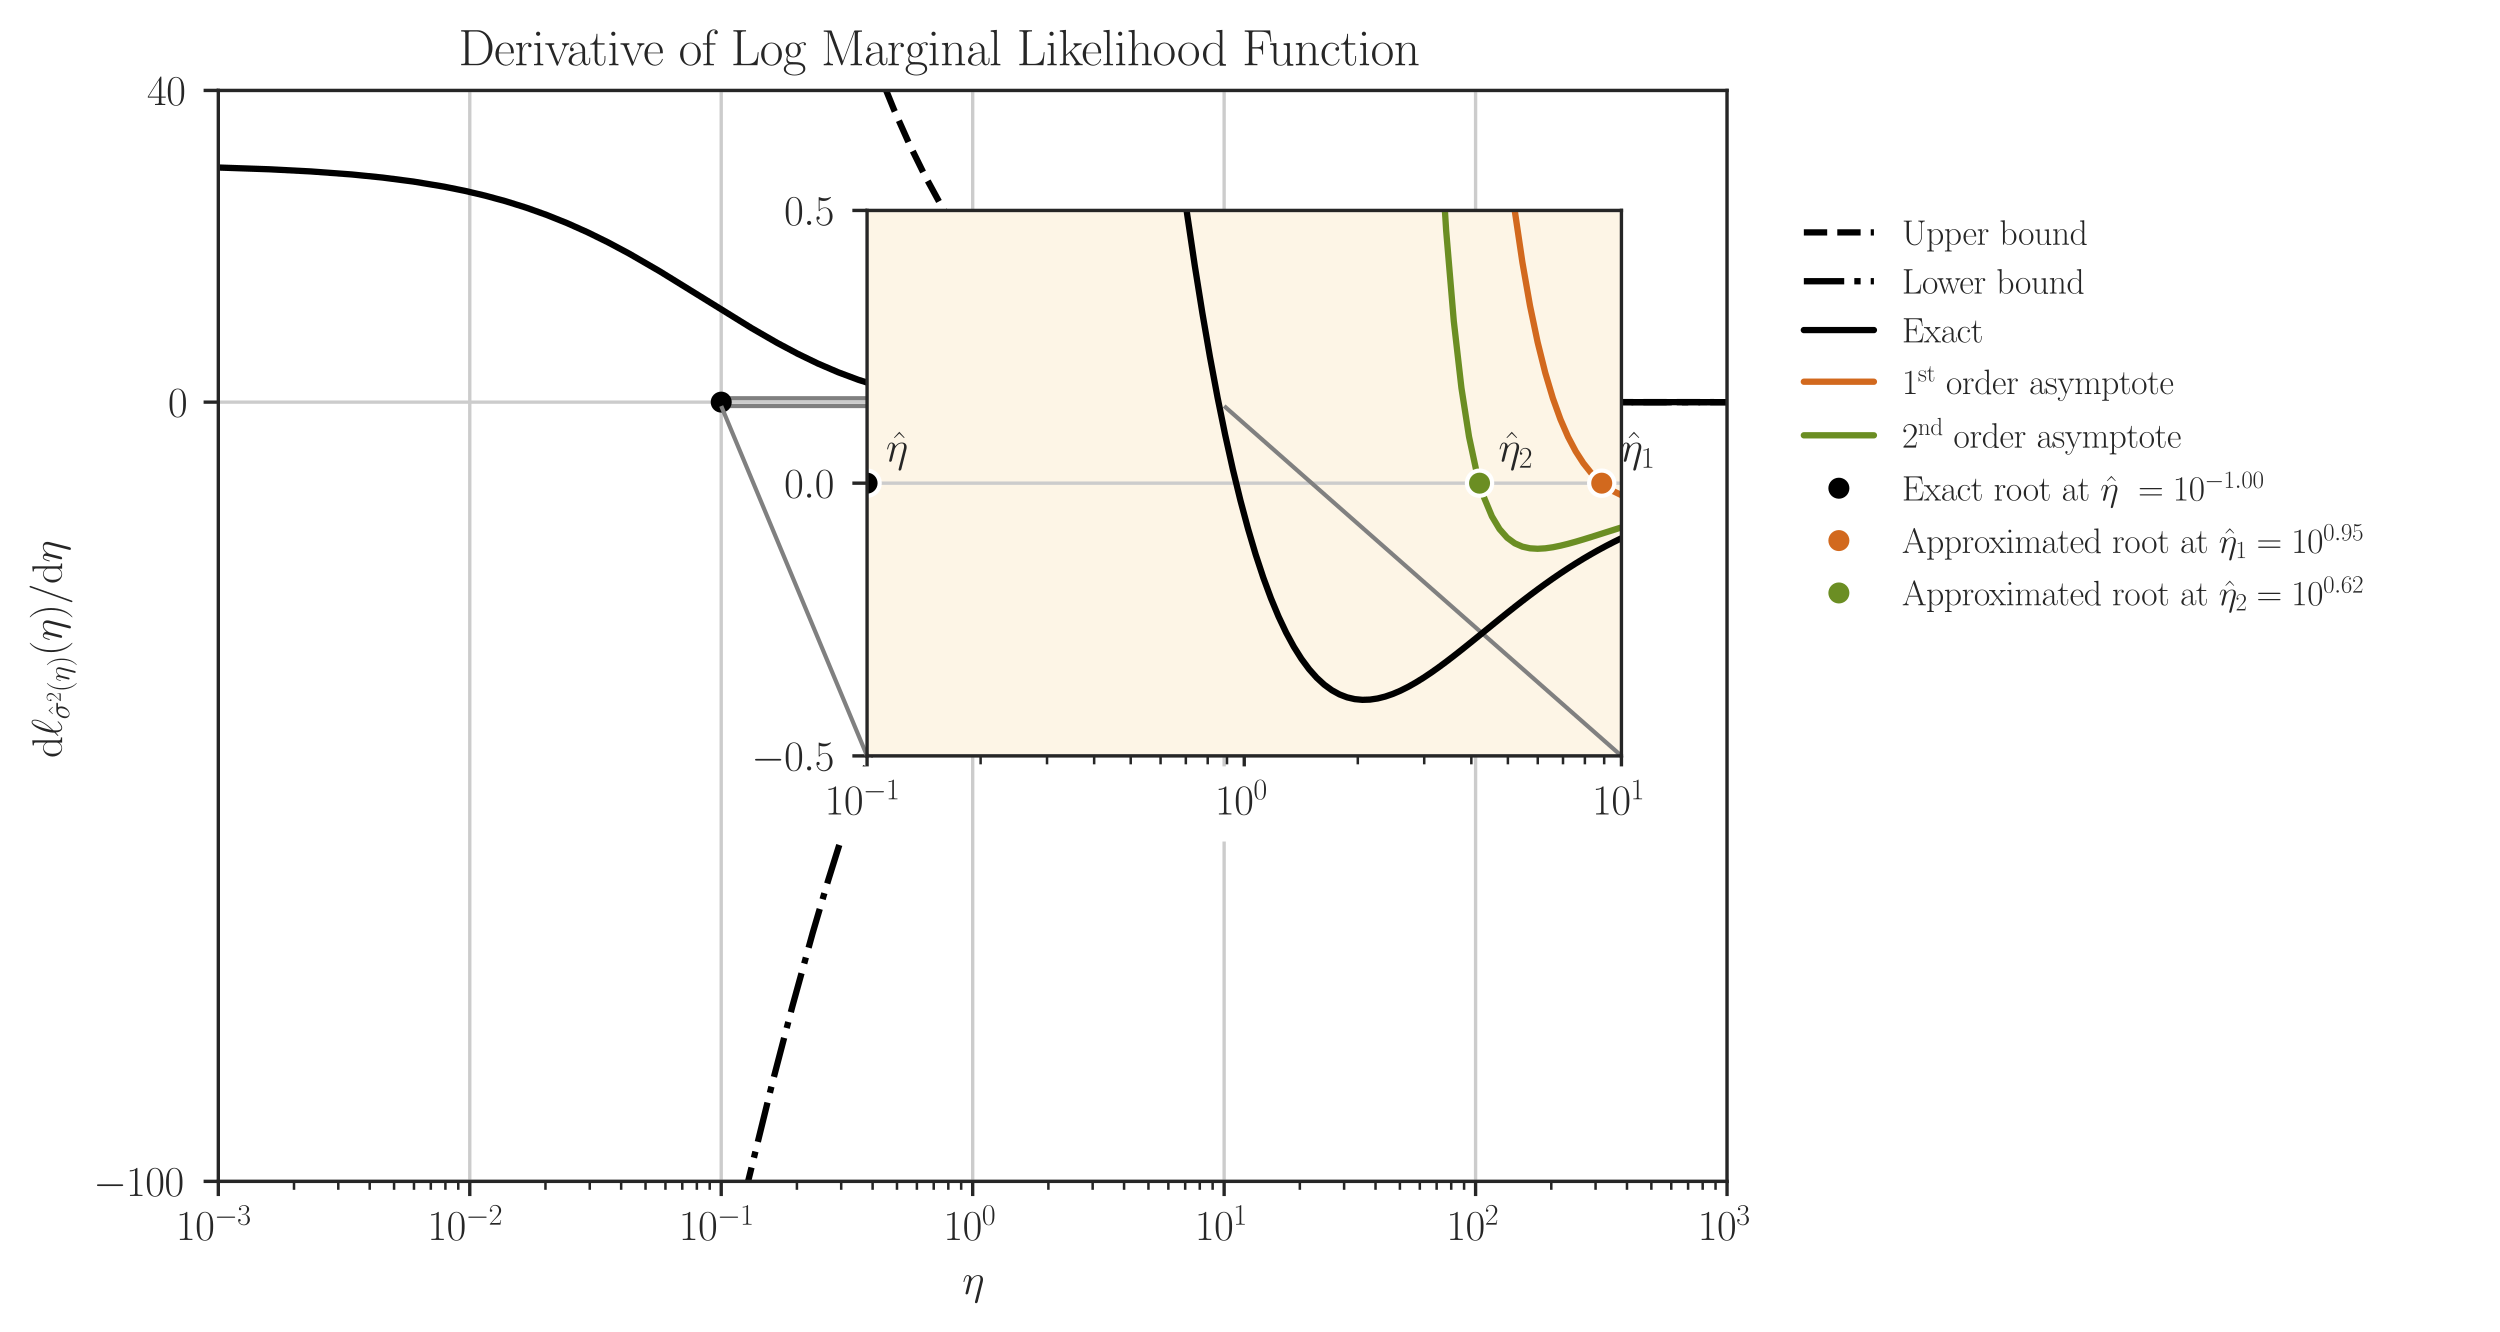<?xml version="1.0" encoding="utf-8" standalone="no"?>
<!DOCTYPE svg PUBLIC "-//W3C//DTD SVG 1.1//EN"
  "http://www.w3.org/Graphics/SVG/1.1/DTD/svg11.dtd">
<svg height="316.8pt" version="1.1" viewBox="0 0 594.414 316.8" width="594.414pt" xmlns="http://www.w3.org/2000/svg" xmlns:xlink="http://www.w3.org/1999/xlink">
 <defs>
  <style type="text/css">*{stroke-linecap:butt;stroke-linejoin:round;}</style>
 </defs>
 <g id="figure_1">
  <g id="patch_1">
   <path d="M 0 316.8 
L 594.414 316.8 
L 594.414 0 
L 0 0 
z
" style="fill:#ffffff;"/>
  </g>
  <g id="axes_1">
   <g id="patch_2">
    <path d="M 51.907 280.889 
L 410.633 280.889 
L 410.633 21.502 
L 51.907 21.502 
z
" style="fill:none;"/>
   </g>
   <g id="matplotlib.axis_1">
    <g id="xtick_1">
     <g id="line2d_1">
      <path clip-path="url(#pbed81504cf)" d="M 51.907 280.889 
L 51.907 21.502 
" style="fill:none;stroke:#cccccc;stroke-linecap:round;stroke-width:0.8;"/>
     </g>
     <g id="line2d_2">
      <defs>
       <path d="M 0 0 
L 0 3.5 
" id="m0c4a7ab5c1" style="stroke:#262626;stroke-width:0.8;"/>
      </defs>
      <g>
       <use style="fill:#262626;stroke:#262626;stroke-width:0.8;" x="51.907" xlink:href="#m0c4a7ab5c1" y="280.889"/>
      </g>
     </g>
     <g id="text_1">
      <!-- $\mathdefault{10^{-3}}$ -->
      <g style="fill:#262626;" transform="translate(41.827 294.807)scale(0.1 -0.1)">
       <defs>
        <path d="M 1702 4058 
C 1702 4192 1696 4192 1606 4192 
C 1357 3916 979 3827 621 3827 
C 602 3827 570 3827 563 3808 
C 557 3795 557 3782 557 3648 
C 755 3648 1088 3686 1344 3839 
L 1344 461 
C 1344 236 1331 160 781 160 
L 589 160 
L 589 0 
C 896 0 1216 0 1523 0 
C 1830 0 2150 0 2458 0 
L 2458 160 
L 2266 160 
C 1715 160 1702 230 1702 458 
L 1702 4058 
z
" id="CMR17-31" transform="scale(0.016)"/>
        <path d="M 2688 2025 
C 2688 2416 2682 3080 2413 3591 
C 2176 4039 1798 4198 1466 4198 
C 1158 4198 768 4058 525 3597 
C 269 3118 243 2524 243 2025 
C 243 1661 250 1106 448 619 
C 723 -39 1216 -128 1466 -128 
C 1760 -128 2208 -7 2470 600 
C 2662 1042 2688 1559 2688 2025 
z
M 1466 -26 
C 1056 -26 813 325 723 812 
C 653 1188 653 1738 653 2096 
C 653 2588 653 2997 736 3387 
C 858 3929 1216 4096 1466 4096 
C 1728 4096 2067 3923 2189 3400 
C 2272 3036 2278 2607 2278 2096 
C 2278 1680 2278 1169 2202 792 
C 2067 95 1690 -26 1466 -26 
z
" id="CMR17-30" transform="scale(0.016)"/>
        <path d="M 4218 1472 
C 4326 1472 4442 1472 4442 1600 
C 4442 1728 4326 1728 4218 1728 
L 755 1728 
C 646 1728 531 1728 531 1600 
C 531 1472 646 1472 755 1472 
L 4218 1472 
z
" id="CMSY10-0" transform="scale(0.016)"/>
        <path d="M 1414 2157 
C 1984 2157 2234 1662 2234 1090 
C 2234 320 1824 25 1453 25 
C 1114 25 563 194 390 693 
C 422 680 454 680 486 680 
C 640 680 755 782 755 948 
C 755 1133 614 1216 486 1216 
C 378 1216 211 1165 211 926 
C 211 335 787 -128 1466 -128 
C 2176 -128 2720 430 2720 1085 
C 2720 1707 2208 2157 1600 2227 
C 2086 2328 2554 2756 2554 3329 
C 2554 3820 2048 4179 1472 4179 
C 890 4179 378 3829 378 3329 
C 378 3110 544 3072 627 3072 
C 762 3072 877 3155 877 3321 
C 877 3486 762 3569 627 3569 
C 602 3569 570 3569 544 3557 
C 730 3959 1235 4032 1459 4032 
C 1683 4032 2106 3925 2106 3320 
C 2106 3143 2080 2828 1862 2550 
C 1670 2304 1453 2304 1242 2284 
C 1210 2284 1062 2269 1037 2269 
C 992 2263 966 2257 966 2208 
C 966 2163 973 2157 1101 2157 
L 1414 2157 
z
" id="CMR17-33" transform="scale(0.016)"/>
       </defs>
       <use transform="scale(0.996)" xlink:href="#CMR17-31"/>
       <use transform="translate(45.69 0)scale(0.996)" xlink:href="#CMR17-30"/>
       <use transform="translate(91.381 36.154)scale(0.697)" xlink:href="#CMSY10-0"/>
       <use transform="translate(145.622 36.154)scale(0.697)" xlink:href="#CMR17-33"/>
      </g>
     </g>
    </g>
    <g id="xtick_2">
     <g id="line2d_3">
      <path clip-path="url(#pbed81504cf)" d="M 111.695 280.889 
L 111.695 21.502 
" style="fill:none;stroke:#cccccc;stroke-linecap:round;stroke-width:0.8;"/>
     </g>
     <g id="line2d_4">
      <g>
       <use style="fill:#262626;stroke:#262626;stroke-width:0.8;" x="111.695" xlink:href="#m0c4a7ab5c1" y="280.889"/>
      </g>
     </g>
     <g id="text_2">
      <!-- $\mathdefault{10^{-2}}$ -->
      <g style="fill:#262626;" transform="translate(101.614 294.807)scale(0.1 -0.1)">
       <defs>
        <path d="M 2669 989 
L 2554 989 
C 2490 536 2438 459 2413 420 
C 2381 369 1920 369 1830 369 
L 602 369 
C 832 619 1280 1072 1824 1597 
C 2214 1967 2669 2402 2669 3035 
C 2669 3790 2067 4224 1395 4224 
C 691 4224 262 3604 262 3030 
C 262 2780 448 2748 525 2748 
C 589 2748 781 2787 781 3010 
C 781 3207 614 3264 525 3264 
C 486 3264 448 3258 422 3245 
C 544 3790 915 4058 1306 4058 
C 1862 4058 2227 3617 2227 3035 
C 2227 2479 1901 2000 1536 1584 
L 262 146 
L 262 0 
L 2515 0 
L 2669 989 
z
" id="CMR17-32" transform="scale(0.016)"/>
       </defs>
       <use transform="scale(0.996)" xlink:href="#CMR17-31"/>
       <use transform="translate(45.69 0)scale(0.996)" xlink:href="#CMR17-30"/>
       <use transform="translate(91.381 36.154)scale(0.697)" xlink:href="#CMSY10-0"/>
       <use transform="translate(145.622 36.154)scale(0.697)" xlink:href="#CMR17-32"/>
      </g>
     </g>
    </g>
    <g id="xtick_3">
     <g id="line2d_5">
      <path clip-path="url(#pbed81504cf)" d="M 171.482 280.889 
L 171.482 21.502 
" style="fill:none;stroke:#cccccc;stroke-linecap:round;stroke-width:0.8;"/>
     </g>
     <g id="line2d_6">
      <g>
       <use style="fill:#262626;stroke:#262626;stroke-width:0.8;" x="171.482" xlink:href="#m0c4a7ab5c1" y="280.889"/>
      </g>
     </g>
     <g id="text_3">
      <!-- $\mathdefault{10^{-1}}$ -->
      <g style="fill:#262626;" transform="translate(161.402 294.807)scale(0.1 -0.1)">
       <use transform="scale(0.996)" xlink:href="#CMR17-31"/>
       <use transform="translate(45.69 0)scale(0.996)" xlink:href="#CMR17-30"/>
       <use transform="translate(91.381 36.154)scale(0.697)" xlink:href="#CMSY10-0"/>
       <use transform="translate(145.622 36.154)scale(0.697)" xlink:href="#CMR17-31"/>
      </g>
     </g>
    </g>
    <g id="xtick_4">
     <g id="line2d_7">
      <path clip-path="url(#pbed81504cf)" d="M 231.27 280.889 
L 231.27 21.502 
" style="fill:none;stroke:#cccccc;stroke-linecap:round;stroke-width:0.8;"/>
     </g>
     <g id="line2d_8">
      <g>
       <use style="fill:#262626;stroke:#262626;stroke-width:0.8;" x="231.27" xlink:href="#m0c4a7ab5c1" y="280.889"/>
      </g>
     </g>
     <g id="text_4">
      <!-- $\mathdefault{10^{0}}$ -->
      <g style="fill:#262626;" transform="translate(224.303 294.807)scale(0.1 -0.1)">
       <use transform="scale(0.996)" xlink:href="#CMR17-31"/>
       <use transform="translate(45.69 0)scale(0.996)" xlink:href="#CMR17-30"/>
       <use transform="translate(91.381 36.154)scale(0.697)" xlink:href="#CMR17-30"/>
      </g>
     </g>
    </g>
    <g id="xtick_5">
     <g id="line2d_9">
      <path clip-path="url(#pbed81504cf)" d="M 291.058 280.889 
L 291.058 21.502 
" style="fill:none;stroke:#cccccc;stroke-linecap:round;stroke-width:0.8;"/>
     </g>
     <g id="line2d_10">
      <g>
       <use style="fill:#262626;stroke:#262626;stroke-width:0.8;" x="291.058" xlink:href="#m0c4a7ab5c1" y="280.889"/>
      </g>
     </g>
     <g id="text_5">
      <!-- $\mathdefault{10^{1}}$ -->
      <g style="fill:#262626;" transform="translate(284.091 294.807)scale(0.1 -0.1)">
       <use transform="scale(0.996)" xlink:href="#CMR17-31"/>
       <use transform="translate(45.69 0)scale(0.996)" xlink:href="#CMR17-30"/>
       <use transform="translate(91.381 36.154)scale(0.697)" xlink:href="#CMR17-31"/>
      </g>
     </g>
    </g>
    <g id="xtick_6">
     <g id="line2d_11">
      <path clip-path="url(#pbed81504cf)" d="M 350.845 280.889 
L 350.845 21.502 
" style="fill:none;stroke:#cccccc;stroke-linecap:round;stroke-width:0.8;"/>
     </g>
     <g id="line2d_12">
      <g>
       <use style="fill:#262626;stroke:#262626;stroke-width:0.8;" x="350.845" xlink:href="#m0c4a7ab5c1" y="280.889"/>
      </g>
     </g>
     <g id="text_6">
      <!-- $\mathdefault{10^{2}}$ -->
      <g style="fill:#262626;" transform="translate(343.878 294.807)scale(0.1 -0.1)">
       <use transform="scale(0.996)" xlink:href="#CMR17-31"/>
       <use transform="translate(45.69 0)scale(0.996)" xlink:href="#CMR17-30"/>
       <use transform="translate(91.381 36.154)scale(0.697)" xlink:href="#CMR17-32"/>
      </g>
     </g>
    </g>
    <g id="xtick_7">
     <g id="line2d_13">
      <path clip-path="url(#pbed81504cf)" d="M 410.633 280.889 
L 410.633 21.502 
" style="fill:none;stroke:#cccccc;stroke-linecap:round;stroke-width:0.8;"/>
     </g>
     <g id="line2d_14">
      <g>
       <use style="fill:#262626;stroke:#262626;stroke-width:0.8;" x="410.633" xlink:href="#m0c4a7ab5c1" y="280.889"/>
      </g>
     </g>
     <g id="text_7">
      <!-- $\mathdefault{10^{3}}$ -->
      <g style="fill:#262626;" transform="translate(403.666 294.807)scale(0.1 -0.1)">
       <use transform="scale(0.996)" xlink:href="#CMR17-31"/>
       <use transform="translate(45.69 0)scale(0.996)" xlink:href="#CMR17-30"/>
       <use transform="translate(91.381 36.154)scale(0.697)" xlink:href="#CMR17-33"/>
      </g>
     </g>
    </g>
    <g id="xtick_8">
     <g id="line2d_15">
      <defs>
       <path d="M 0 0 
L 0 2 
" id="m656426df88" style="stroke:#262626;stroke-width:0.6;"/>
      </defs>
      <g>
       <use style="fill:#262626;stroke:#262626;stroke-width:0.6;" x="69.905" xlink:href="#m656426df88" y="280.889"/>
      </g>
     </g>
    </g>
    <g id="xtick_9">
     <g id="line2d_16">
      <g>
       <use style="fill:#262626;stroke:#262626;stroke-width:0.6;" x="80.433" xlink:href="#m656426df88" y="280.889"/>
      </g>
     </g>
    </g>
    <g id="xtick_10">
     <g id="line2d_17">
      <g>
       <use style="fill:#262626;stroke:#262626;stroke-width:0.6;" x="87.903" xlink:href="#m656426df88" y="280.889"/>
      </g>
     </g>
    </g>
    <g id="xtick_11">
     <g id="line2d_18">
      <g>
       <use style="fill:#262626;stroke:#262626;stroke-width:0.6;" x="93.697" xlink:href="#m656426df88" y="280.889"/>
      </g>
     </g>
    </g>
    <g id="xtick_12">
     <g id="line2d_19">
      <g>
       <use style="fill:#262626;stroke:#262626;stroke-width:0.6;" x="98.431" xlink:href="#m656426df88" y="280.889"/>
      </g>
     </g>
    </g>
    <g id="xtick_13">
     <g id="line2d_20">
      <g>
       <use style="fill:#262626;stroke:#262626;stroke-width:0.6;" x="102.433" xlink:href="#m656426df88" y="280.889"/>
      </g>
     </g>
    </g>
    <g id="xtick_14">
     <g id="line2d_21">
      <g>
       <use style="fill:#262626;stroke:#262626;stroke-width:0.6;" x="105.901" xlink:href="#m656426df88" y="280.889"/>
      </g>
     </g>
    </g>
    <g id="xtick_15">
     <g id="line2d_22">
      <g>
       <use style="fill:#262626;stroke:#262626;stroke-width:0.6;" x="108.959" xlink:href="#m656426df88" y="280.889"/>
      </g>
     </g>
    </g>
    <g id="xtick_16">
     <g id="line2d_23">
      <g>
       <use style="fill:#262626;stroke:#262626;stroke-width:0.6;" x="129.693" xlink:href="#m656426df88" y="280.889"/>
      </g>
     </g>
    </g>
    <g id="xtick_17">
     <g id="line2d_24">
      <g>
       <use style="fill:#262626;stroke:#262626;stroke-width:0.6;" x="140.221" xlink:href="#m656426df88" y="280.889"/>
      </g>
     </g>
    </g>
    <g id="xtick_18">
     <g id="line2d_25">
      <g>
       <use style="fill:#262626;stroke:#262626;stroke-width:0.6;" x="147.69" xlink:href="#m656426df88" y="280.889"/>
      </g>
     </g>
    </g>
    <g id="xtick_19">
     <g id="line2d_26">
      <g>
       <use style="fill:#262626;stroke:#262626;stroke-width:0.6;" x="153.484" xlink:href="#m656426df88" y="280.889"/>
      </g>
     </g>
    </g>
    <g id="xtick_20">
     <g id="line2d_27">
      <g>
       <use style="fill:#262626;stroke:#262626;stroke-width:0.6;" x="158.219" xlink:href="#m656426df88" y="280.889"/>
      </g>
     </g>
    </g>
    <g id="xtick_21">
     <g id="line2d_28">
      <g>
       <use style="fill:#262626;stroke:#262626;stroke-width:0.6;" x="162.221" xlink:href="#m656426df88" y="280.889"/>
      </g>
     </g>
    </g>
    <g id="xtick_22">
     <g id="line2d_29">
      <g>
       <use style="fill:#262626;stroke:#262626;stroke-width:0.6;" x="165.688" xlink:href="#m656426df88" y="280.889"/>
      </g>
     </g>
    </g>
    <g id="xtick_23">
     <g id="line2d_30">
      <g>
       <use style="fill:#262626;stroke:#262626;stroke-width:0.6;" x="168.747" xlink:href="#m656426df88" y="280.889"/>
      </g>
     </g>
    </g>
    <g id="xtick_24">
     <g id="line2d_31">
      <g>
       <use style="fill:#262626;stroke:#262626;stroke-width:0.6;" x="189.48" xlink:href="#m656426df88" y="280.889"/>
      </g>
     </g>
    </g>
    <g id="xtick_25">
     <g id="line2d_32">
      <g>
       <use style="fill:#262626;stroke:#262626;stroke-width:0.6;" x="200.008" xlink:href="#m656426df88" y="280.889"/>
      </g>
     </g>
    </g>
    <g id="xtick_26">
     <g id="line2d_33">
      <g>
       <use style="fill:#262626;stroke:#262626;stroke-width:0.6;" x="207.478" xlink:href="#m656426df88" y="280.889"/>
      </g>
     </g>
    </g>
    <g id="xtick_27">
     <g id="line2d_34">
      <g>
       <use style="fill:#262626;stroke:#262626;stroke-width:0.6;" x="213.272" xlink:href="#m656426df88" y="280.889"/>
      </g>
     </g>
    </g>
    <g id="xtick_28">
     <g id="line2d_35">
      <g>
       <use style="fill:#262626;stroke:#262626;stroke-width:0.6;" x="218.006" xlink:href="#m656426df88" y="280.889"/>
      </g>
     </g>
    </g>
    <g id="xtick_29">
     <g id="line2d_36">
      <g>
       <use style="fill:#262626;stroke:#262626;stroke-width:0.6;" x="222.009" xlink:href="#m656426df88" y="280.889"/>
      </g>
     </g>
    </g>
    <g id="xtick_30">
     <g id="line2d_37">
      <g>
       <use style="fill:#262626;stroke:#262626;stroke-width:0.6;" x="225.476" xlink:href="#m656426df88" y="280.889"/>
      </g>
     </g>
    </g>
    <g id="xtick_31">
     <g id="line2d_38">
      <g>
       <use style="fill:#262626;stroke:#262626;stroke-width:0.6;" x="228.534" xlink:href="#m656426df88" y="280.889"/>
      </g>
     </g>
    </g>
    <g id="xtick_32">
     <g id="line2d_39">
      <g>
       <use style="fill:#262626;stroke:#262626;stroke-width:0.6;" x="249.268" xlink:href="#m656426df88" y="280.889"/>
      </g>
     </g>
    </g>
    <g id="xtick_33">
     <g id="line2d_40">
      <g>
       <use style="fill:#262626;stroke:#262626;stroke-width:0.6;" x="259.796" xlink:href="#m656426df88" y="280.889"/>
      </g>
     </g>
    </g>
    <g id="xtick_34">
     <g id="line2d_41">
      <g>
       <use style="fill:#262626;stroke:#262626;stroke-width:0.6;" x="267.266" xlink:href="#m656426df88" y="280.889"/>
      </g>
     </g>
    </g>
    <g id="xtick_35">
     <g id="line2d_42">
      <g>
       <use style="fill:#262626;stroke:#262626;stroke-width:0.6;" x="273.06" xlink:href="#m656426df88" y="280.889"/>
      </g>
     </g>
    </g>
    <g id="xtick_36">
     <g id="line2d_43">
      <g>
       <use style="fill:#262626;stroke:#262626;stroke-width:0.6;" x="277.794" xlink:href="#m656426df88" y="280.889"/>
      </g>
     </g>
    </g>
    <g id="xtick_37">
     <g id="line2d_44">
      <g>
       <use style="fill:#262626;stroke:#262626;stroke-width:0.6;" x="281.796" xlink:href="#m656426df88" y="280.889"/>
      </g>
     </g>
    </g>
    <g id="xtick_38">
     <g id="line2d_45">
      <g>
       <use style="fill:#262626;stroke:#262626;stroke-width:0.6;" x="285.264" xlink:href="#m656426df88" y="280.889"/>
      </g>
     </g>
    </g>
    <g id="xtick_39">
     <g id="line2d_46">
      <g>
       <use style="fill:#262626;stroke:#262626;stroke-width:0.6;" x="288.322" xlink:href="#m656426df88" y="280.889"/>
      </g>
     </g>
    </g>
    <g id="xtick_40">
     <g id="line2d_47">
      <g>
       <use style="fill:#262626;stroke:#262626;stroke-width:0.6;" x="309.056" xlink:href="#m656426df88" y="280.889"/>
      </g>
     </g>
    </g>
    <g id="xtick_41">
     <g id="line2d_48">
      <g>
       <use style="fill:#262626;stroke:#262626;stroke-width:0.6;" x="319.584" xlink:href="#m656426df88" y="280.889"/>
      </g>
     </g>
    </g>
    <g id="xtick_42">
     <g id="line2d_49">
      <g>
       <use style="fill:#262626;stroke:#262626;stroke-width:0.6;" x="327.053" xlink:href="#m656426df88" y="280.889"/>
      </g>
     </g>
    </g>
    <g id="xtick_43">
     <g id="line2d_50">
      <g>
       <use style="fill:#262626;stroke:#262626;stroke-width:0.6;" x="332.847" xlink:href="#m656426df88" y="280.889"/>
      </g>
     </g>
    </g>
    <g id="xtick_44">
     <g id="line2d_51">
      <g>
       <use style="fill:#262626;stroke:#262626;stroke-width:0.6;" x="337.582" xlink:href="#m656426df88" y="280.889"/>
      </g>
     </g>
    </g>
    <g id="xtick_45">
     <g id="line2d_52">
      <g>
       <use style="fill:#262626;stroke:#262626;stroke-width:0.6;" x="341.584" xlink:href="#m656426df88" y="280.889"/>
      </g>
     </g>
    </g>
    <g id="xtick_46">
     <g id="line2d_53">
      <g>
       <use style="fill:#262626;stroke:#262626;stroke-width:0.6;" x="345.051" xlink:href="#m656426df88" y="280.889"/>
      </g>
     </g>
    </g>
    <g id="xtick_47">
     <g id="line2d_54">
      <g>
       <use style="fill:#262626;stroke:#262626;stroke-width:0.6;" x="348.11" xlink:href="#m656426df88" y="280.889"/>
      </g>
     </g>
    </g>
    <g id="xtick_48">
     <g id="line2d_55">
      <g>
       <use style="fill:#262626;stroke:#262626;stroke-width:0.6;" x="368.843" xlink:href="#m656426df88" y="280.889"/>
      </g>
     </g>
    </g>
    <g id="xtick_49">
     <g id="line2d_56">
      <g>
       <use style="fill:#262626;stroke:#262626;stroke-width:0.6;" x="379.371" xlink:href="#m656426df88" y="280.889"/>
      </g>
     </g>
    </g>
    <g id="xtick_50">
     <g id="line2d_57">
      <g>
       <use style="fill:#262626;stroke:#262626;stroke-width:0.6;" x="386.841" xlink:href="#m656426df88" y="280.889"/>
      </g>
     </g>
    </g>
    <g id="xtick_51">
     <g id="line2d_58">
      <g>
       <use style="fill:#262626;stroke:#262626;stroke-width:0.6;" x="392.635" xlink:href="#m656426df88" y="280.889"/>
      </g>
     </g>
    </g>
    <g id="xtick_52">
     <g id="line2d_59">
      <g>
       <use style="fill:#262626;stroke:#262626;stroke-width:0.6;" x="397.369" xlink:href="#m656426df88" y="280.889"/>
      </g>
     </g>
    </g>
    <g id="xtick_53">
     <g id="line2d_60">
      <g>
       <use style="fill:#262626;stroke:#262626;stroke-width:0.6;" x="401.372" xlink:href="#m656426df88" y="280.889"/>
      </g>
     </g>
    </g>
    <g id="xtick_54">
     <g id="line2d_61">
      <g>
       <use style="fill:#262626;stroke:#262626;stroke-width:0.6;" x="404.839" xlink:href="#m656426df88" y="280.889"/>
      </g>
     </g>
    </g>
    <g id="xtick_55">
     <g id="line2d_62">
      <g>
       <use style="fill:#262626;stroke:#262626;stroke-width:0.6;" x="407.897" xlink:href="#m656426df88" y="280.889"/>
      </g>
     </g>
    </g>
    <g id="text_8">
     <!-- $\eta$ -->
     <g style="fill:#262626;" transform="translate(228.797 307.663)scale(0.1 -0.1)">
      <defs>
       <path d="M 3040 1768 
C 3072 1895 3091 1973 3091 2145 
C 3091 2528 2867 2815 2381 2815 
C 1811 2815 1510 2413 1395 2254 
C 1376 2618 1114 2815 832 2815 
C 646 2815 499 2726 378 2483 
C 262 2254 173 1864 173 1839 
C 173 1813 198 1781 243 1781 
C 294 1781 301 1788 339 1934 
C 435 2311 557 2688 813 2688 
C 960 2688 1011 2586 1011 2394 
C 1011 2254 947 2005 902 1807 
L 723 1118 
C 698 996 627 709 595 593 
C 550 428 480 127 480 96 
C 480 6 550 -64 646 -64 
C 723 -64 813 -25 864 70 
C 877 102 934 326 966 453 
L 1107 1028 
L 1318 1871 
C 1331 1909 1491 2228 1728 2432 
C 1894 2586 2112 2688 2362 2688 
C 2618 2688 2707 2496 2707 2241 
C 2707 2055 2682 1953 2650 1831 
L 1907 -1107 
C 1901 -1139 1888 -1177 1888 -1216 
C 1888 -1312 1965 -1376 2061 -1376 
C 2118 -1376 2253 -1350 2304 -1158 
L 3040 1768 
z
" id="CMMI12-11" transform="scale(0.016)"/>
      </defs>
      <use transform="scale(0.996)" xlink:href="#CMMI12-11"/>
     </g>
    </g>
   </g>
   <g id="matplotlib.axis_2">
    <g id="ytick_1">
     <g id="line2d_63">
      <path clip-path="url(#pbed81504cf)" d="M 51.907 280.889 
L 410.633 280.889 
" style="fill:none;stroke:#cccccc;stroke-linecap:round;stroke-width:0.8;"/>
     </g>
     <g id="line2d_64">
      <defs>
       <path d="M 0 0 
L -3.5 0 
" id="m470c2ca7aa" style="stroke:#262626;stroke-width:0.8;"/>
      </defs>
      <g>
       <use style="fill:#262626;stroke:#262626;stroke-width:0.8;" x="51.907" xlink:href="#m470c2ca7aa" y="280.889"/>
      </g>
     </g>
     <g id="text_9">
      <!-- $\mathdefault{−100}$ -->
      <g style="fill:#262626;" transform="translate(22.214 284.348)scale(0.1 -0.1)">
       <use transform="scale(0.996)" xlink:href="#CMSY10-0"/>
       <use transform="translate(77.487 0)scale(0.996)" xlink:href="#CMR17-31"/>
       <use transform="translate(123.178 0)scale(0.996)" xlink:href="#CMR17-30"/>
       <use transform="translate(168.868 0)scale(0.996)" xlink:href="#CMR17-30"/>
      </g>
     </g>
    </g>
    <g id="ytick_2">
     <g id="line2d_65">
      <path clip-path="url(#pbed81504cf)" d="M 51.907 95.613 
L 410.633 95.613 
" style="fill:none;stroke:#cccccc;stroke-linecap:round;stroke-width:0.8;"/>
     </g>
     <g id="line2d_66">
      <g>
       <use style="fill:#262626;stroke:#262626;stroke-width:0.8;" x="51.907" xlink:href="#m470c2ca7aa" y="95.613"/>
      </g>
     </g>
     <g id="text_10">
      <!-- $\mathdefault{0}$ -->
      <g style="fill:#262626;" transform="translate(39.926 99.072)scale(0.1 -0.1)">
       <use transform="scale(0.996)" xlink:href="#CMR17-30"/>
      </g>
     </g>
    </g>
    <g id="ytick_3">
     <g id="line2d_67">
      <path clip-path="url(#pbed81504cf)" d="M 51.907 21.502 
L 410.633 21.502 
" style="fill:none;stroke:#cccccc;stroke-linecap:round;stroke-width:0.8;"/>
     </g>
     <g id="line2d_68">
      <g>
       <use style="fill:#262626;stroke:#262626;stroke-width:0.8;" x="51.907" xlink:href="#m470c2ca7aa" y="21.502"/>
      </g>
     </g>
     <g id="text_11">
      <!-- $\mathdefault{40}$ -->
      <g style="fill:#262626;" transform="translate(34.944 24.961)scale(0.1 -0.1)">
       <defs>
        <path d="M 2150 4122 
C 2150 4256 2144 4256 2029 4256 
L 128 1254 
L 128 1088 
L 1779 1088 
L 1779 457 
C 1779 224 1766 160 1318 160 
L 1197 160 
L 1197 0 
C 1402 0 1747 0 1965 0 
C 2182 0 2528 0 2733 0 
L 2733 160 
L 2611 160 
C 2163 160 2150 224 2150 457 
L 2150 1088 
L 2803 1088 
L 2803 1254 
L 2150 1254 
L 2150 4122 
z
M 1798 3703 
L 1798 1254 
L 256 1254 
L 1798 3703 
z
" id="CMR17-34" transform="scale(0.016)"/>
       </defs>
       <use transform="scale(0.996)" xlink:href="#CMR17-34"/>
       <use transform="translate(45.69 0)scale(0.996)" xlink:href="#CMR17-30"/>
      </g>
     </g>
    </g>
    <g id="text_12">
     <!-- $\mathrm{d} \ell_{\hat{\sigma}^2(\eta)}(\eta)/\mathrm{d} \eta$ -->
     <g style="fill:#262626;" transform="translate(14.672 180.214)rotate(-90)scale(0.1 -0.1)">
      <defs>
       <path d="M 1869 4326 
L 1869 4160 
C 2246 4160 2304 4122 2304 3820 
L 2304 2345 
C 2278 2377 2016 2790 1498 2790 
C 845 2790 211 2208 211 1364 
C 211 525 806 -64 1434 -64 
C 1978 -64 2259 337 2291 380 
L 2291 -63 
L 3066 -63 
L 3066 128 
C 2688 128 2630 166 2630 473 
L 2630 4396 
L 1869 4326 
z
M 2291 755 
C 2291 563 2176 390 2029 262 
C 1811 70 1594 38 1472 38 
C 1286 38 621 134 621 1356 
C 621 2612 1363 2688 1530 2688 
C 1824 2688 2061 2522 2208 2291 
C 2291 2157 2291 2138 2291 2023 
L 2291 755 
z
" id="CMR17-64" transform="scale(0.016)"/>
       <path d="M 589 1088 
C 186 692 83 597 83 572 
C 83 546 109 501 154 501 
C 186 501 550 851 602 909 
C 640 482 800 -73 1299 -73 
C 1555 -73 1786 86 1888 163 
C 1971 227 2278 488 2278 546 
C 2278 578 2246 616 2214 616 
C 2189 616 2093 520 2067 495 
C 1843 278 1562 55 1306 55 
C 960 55 915 552 915 897 
C 915 960 915 1228 960 1279 
C 1338 1667 2522 2886 2522 4014 
C 2522 4269 2426 4492 2150 4492 
C 1555 4492 1037 3178 947 2936 
C 922 2873 550 1891 589 1088 
z
M 973 1471 
C 979 1509 1267 3186 1805 4082 
C 1914 4255 2022 4364 2150 4364 
C 2368 4364 2381 4159 2381 4018 
C 2381 3794 2317 3218 1760 2412 
C 1594 2175 1338 1855 973 1471 
z
" id="CMMI12-60" transform="scale(0.016)"/>
       <path d="M 1466 4421 
L 678 3555 
L 755 3478 
L 1466 4166 
L 2176 3478 
L 2253 3555 
L 1466 4421 
z
" id="CMR17-5e" transform="scale(0.016)"/>
       <path d="M 3251 2408 
C 3334 2408 3546 2408 3546 2612 
C 3546 2752 3424 2752 3309 2752 
L 1894 2752 
C 934 2752 243 1686 243 932 
C 243 390 595 -64 1171 -64 
C 1926 -64 2752 747 2752 1705 
C 2752 1954 2694 2196 2541 2408 
L 3251 2408 
z
M 1178 64 
C 851 64 614 313 614 754 
C 614 1137 845 2408 1786 2408 
C 2061 2408 2368 2274 2368 1781 
C 2368 1558 2266 1021 2042 652 
C 1811 275 1466 64 1178 64 
z
" id="CMMI12-1b" transform="scale(0.016)"/>
       <path d="M 1958 -1561 
C 1958 -1555 1958 -1542 1939 -1523 
C 1645 -1224 858 -407 858 1581 
C 858 3569 1632 4379 1946 4697 
C 1946 4704 1958 4717 1958 4736 
C 1958 4755 1939 4768 1914 4768 
C 1843 4768 1299 4296 986 3594 
C 666 2887 576 2199 576 1588 
C 576 1128 621 351 1005 -471 
C 1312 -1135 1837 -1600 1914 -1600 
C 1946 -1600 1958 -1587 1958 -1561 
z
" id="CMR17-28" transform="scale(0.016)"/>
       <path d="M 1683 1581 
C 1683 2040 1638 2817 1254 3639 
C 947 4303 422 4768 346 4768 
C 326 4768 301 4761 301 4729 
C 301 4717 307 4710 314 4697 
C 621 4378 1402 3568 1402 1584 
C 1402 -407 627 -1217 314 -1537 
C 307 -1549 301 -1556 301 -1568 
C 301 -1600 326 -1600 346 -1600 
C 416 -1600 960 -1128 1274 -426 
C 1594 281 1683 969 1683 1581 
z
" id="CMR17-29" transform="scale(0.016)"/>
       <path d="M 2746 4562 
C 2746 4569 2784 4666 2784 4678 
C 2784 4755 2720 4800 2669 4800 
C 2637 4800 2579 4800 2528 4659 
L 384 -1363 
C 384 -1370 346 -1465 346 -1478 
C 346 -1555 410 -1600 461 -1600 
C 499 -1600 557 -1593 602 -1459 
L 2746 4562 
z
" id="CMMI12-3d" transform="scale(0.016)"/>
      </defs>
      <use transform="scale(0.996)" xlink:href="#CMR17-64"/>
      <use transform="translate(50.895 0)scale(0.996)" xlink:href="#CMMI12-60"/>
      <use transform="translate(96.495 -17.936)scale(0.697)" xlink:href="#CMR17-5e"/>
      <use transform="translate(91.83 -17.941)scale(0.697)" xlink:href="#CMMI12-1b"/>
      <use transform="translate(133.143 2.206)scale(0.498)" xlink:href="#CMR17-32"/>
      <use transform="translate(156.487 -17.941)scale(0.697)" xlink:href="#CMR17-28"/>
      <use transform="translate(181.183 -17.941)scale(0.697)" xlink:href="#CMMI12-11"/>
      <use transform="translate(217.376 -17.941)scale(0.697)" xlink:href="#CMR17-29"/>
      <use transform="translate(242.57 0)scale(0.996)" xlink:href="#CMR17-28"/>
      <use transform="translate(277.851 0)scale(0.996)" xlink:href="#CMMI12-11"/>
      <use transform="translate(329.555 0)scale(0.996)" xlink:href="#CMR17-29"/>
      <use transform="translate(364.836 0)scale(0.996)" xlink:href="#CMMI12-3d"/>
      <use transform="translate(413.611 0)scale(0.996)" xlink:href="#CMR17-64"/>
      <use transform="translate(464.506 0)scale(0.996)" xlink:href="#CMMI12-11"/>
     </g>
    </g>
   </g>
   <g id="patch_3">
    <path clip-path="url(#pbed81504cf)" d="M 171.482 96.539 
L 291.058 96.539 
L 291.058 94.686 
L 171.482 94.686 
z
" style="fill:none;stroke:#808080;stroke-linejoin:miter;"/>
   </g>
   <g id="line2d_69">
    <path clip-path="url(#pbed81504cf)" d="M 202.374 -1 
L 205.302 7.441 
L 208.925 17.148 
L 212.549 26.056 
L 216.172 34.181 
L 219.796 41.552 
L 223.419 48.204 
L 227.043 54.179 
L 229.458 57.808 
L 233.082 62.757 
L 236.705 67.154 
L 240.329 71.046 
L 243.952 74.48 
L 247.576 77.498 
L 251.199 80.142 
L 254.823 82.451 
L 258.446 84.46 
L 262.07 86.201 
L 265.693 87.705 
L 269.317 88.999 
L 274.148 90.438 
L 278.979 91.599 
L 283.811 92.527 
L 289.85 93.419 
L 291.058 93.568 
L 291.058 93.568 
L 297.351 94.205 
L 303.645 94.658 
L 316.231 95.191 
L 328.818 95.435 
L 353.992 95.584 
L 410.633 95.612 
L 410.633 95.612 
" style="fill:none;stroke:#000000;stroke-dasharray:5.55,2.4;stroke-dashoffset:0;stroke-width:1.5;"/>
   </g>
   <g id="line2d_70">
    <path clip-path="url(#pbed81504cf)" d="M 168.785 317.8 
L 183.561 257.781 
L 188.392 239.295 
L 193.223 221.835 
L 196.847 209.533 
L 200.47 197.975 
L 204.094 187.199 
L 207.717 177.223 
L 211.341 168.05 
L 214.964 159.667 
L 218.588 152.048 
L 222.211 145.162 
L 225.835 138.966 
L 228.25 135.198 
L 230.666 131.703 
L 234.29 126.943 
L 237.913 122.72 
L 241.537 118.986 
L 245.16 115.695 
L 248.784 112.806 
L 252.407 110.278 
L 256.031 108.073 
L 259.654 106.157 
L 263.278 104.498 
L 266.901 103.067 
L 270.525 101.838 
L 275.356 100.473 
L 280.187 99.374 
L 285.019 98.498 
L 291.058 97.658 
L 291.058 97.658 
L 297.351 97.02 
L 303.645 96.567 
L 316.231 96.034 
L 328.818 95.79 
L 353.992 95.641 
L 410.633 95.613 
L 410.633 95.613 
" style="fill:none;stroke:#000000;stroke-dasharray:9.6,2.4,1.5,2.4;stroke-dashoffset:0;stroke-width:1.5;"/>
   </g>
   <g id="line2d_71">
    <path clip-path="url(#pbed81504cf)" d="M 51.907 39.829 
L 64.109 40.251 
L 73.87 40.758 
L 83.631 41.481 
L 90.952 42.217 
L 98.273 43.166 
L 105.594 44.381 
L 110.475 45.368 
L 115.355 46.518 
L 120.236 47.848 
L 125.116 49.375 
L 129.997 51.113 
L 134.878 53.071 
L 139.758 55.254 
L 144.639 57.655 
L 149.52 60.261 
L 156.84 64.494 
L 166.602 70.526 
L 178.729 78.031 
L 184.769 81.512 
L 189.6 84.084 
L 194.431 86.422 
L 199.262 88.501 
L 204.094 90.305 
L 208.925 91.832 
L 213.756 93.09 
L 218.588 94.095 
L 223.419 94.873 
L 228.25 95.449 
L 234.29 95.933 
L 241.537 96.244 
L 249.991 96.349 
L 262.07 96.238 
L 297.351 95.743 
L 328.818 95.629 
L 410.633 95.613 
L 410.633 95.613 
" style="fill:none;stroke:#000000;stroke-linecap:round;stroke-width:1.5;"/>
   </g>
   <g id="line2d_72">
    <defs>
     <path d="M 0 2 
C 0.53 2 1.039 1.789 1.414 1.414 
C 1.789 1.039 2 0.53 2 0 
C 2 -0.53 1.789 -1.039 1.414 -1.414 
C 1.039 -1.789 0.53 -2 0 -2 
C -0.53 -2 -1.039 -1.789 -1.414 -1.414 
C -1.789 -1.039 -2 -0.53 -2 0 
C -2 0.53 -1.789 1.039 -1.414 1.414 
C -1.039 1.789 -0.53 2 0 2 
z
" id="m1fd1f6889c" style="stroke:#000000;"/>
    </defs>
    <g clip-path="url(#pbed81504cf)">
     <use style="stroke:#000000;" x="171.482" xlink:href="#m1fd1f6889c" y="95.613"/>
    </g>
   </g>
   <g id="patch_4">
    <path d="M 51.907 280.889 
L 51.907 21.502 
" style="fill:none;stroke:#262626;stroke-linecap:square;stroke-linejoin:miter;stroke-width:0.8;"/>
   </g>
   <g id="patch_5">
    <path d="M 410.633 280.889 
L 410.633 21.502 
" style="fill:none;stroke:#262626;stroke-linecap:square;stroke-linejoin:miter;stroke-width:0.8;"/>
   </g>
   <g id="patch_6">
    <path d="M 51.907 280.889 
L 410.633 280.889 
" style="fill:none;stroke:#262626;stroke-linecap:square;stroke-linejoin:miter;stroke-width:0.8;"/>
   </g>
   <g id="patch_7">
    <path d="M 51.907 21.502 
L 410.633 21.502 
" style="fill:none;stroke:#262626;stroke-linecap:square;stroke-linejoin:miter;stroke-width:0.8;"/>
   </g>
   <g id="text_13">
    <!-- Derivative of Log Marginal Likelihood Function -->
    <g style="fill:#262626;" transform="translate(109.014 15.502)scale(0.12 -0.12)">
     <defs>
      <path d="M 333 4352 
L 333 4186 
C 774 4186 845 4186 845 3900 
L 845 452 
C 845 166 774 166 333 166 
L 333 0 
L 2368 0 
C 3398 0 4224 943 4224 2141 
C 4224 3346 3411 4352 2368 4352 
L 333 4352 
z
M 1523 166 
C 1267 166 1254 197 1254 414 
L 1254 3938 
C 1254 4155 1267 4186 1523 4186 
L 2240 4186 
C 2771 4186 3750 3874 3750 2141 
C 3750 1242 3488 879 3366 707 
C 3213 510 2848 166 2240 166 
L 1523 166 
z
" id="CMR17-44" transform="scale(0.016)"/>
      <path d="M 2438 1472 
C 2464 1498 2464 1511 2464 1576 
C 2464 2238 2118 2816 1389 2816 
C 710 2816 173 2169 173 1383 
C 173 551 781 -64 1459 -64 
C 2176 -64 2458 607 2458 740 
C 2458 784 2419 784 2406 784 
C 2362 784 2355 771 2330 696 
C 2189 265 1837 51 1504 51 
C 1229 51 954 203 781 480 
C 582 803 582 1176 582 1472 
L 2438 1472 
z
M 589 1568 
C 634 2505 1126 2714 1382 2714 
C 1818 2714 2112 2297 2118 1568 
L 589 1568 
z
" id="CMR17-65" transform="scale(0.016)"/>
      <path d="M 960 1497 
C 960 2112 1222 2688 1702 2688 
C 1747 2688 1792 2682 1837 2662 
C 1837 2662 1696 2617 1696 2452 
C 1696 2298 1818 2234 1914 2234 
C 1990 2234 2131 2279 2131 2458 
C 2131 2663 1926 2790 1709 2790 
C 1222 2790 1011 2317 947 2093 
L 941 2093 
L 941 2790 
L 198 2720 
L 198 2554 
C 576 2554 634 2515 634 2208 
L 634 428 
C 634 184 608 153 198 153 
L 198 -13 
C 352 0 646 0 813 0 
C 998 0 1325 0 1498 -13 
L 1498 153 
C 1037 153 960 153 960 440 
L 960 1497 
z
" id="CMR17-72" transform="scale(0.016)"/>
      <path d="M 992 3909 
C 992 4049 877 4170 730 4170 
C 589 4170 467 4056 467 3909 
C 467 3769 582 3648 730 3648 
C 870 3648 992 3763 992 3909 
z
M 243 2706 
L 243 2541 
C 602 2541 653 2502 653 2197 
L 653 427 
C 653 184 627 153 218 153 
L 218 -13 
C 371 0 646 0 806 0 
C 960 0 1222 0 1370 -13 
L 1370 153 
C 992 153 979 191 979 420 
L 979 2776 
L 243 2706 
z
" id="CMR17-69" transform="scale(0.016)"/>
      <path d="M 2502 2163 
C 2560 2304 2662 2560 3034 2560 
L 3034 2726 
C 2912 2726 2752 2726 2630 2726 
C 2496 2726 2285 2726 2157 2732 
L 2157 2566 
C 2317 2553 2406 2477 2406 2311 
C 2406 2253 2406 2240 2368 2151 
L 1664 377 
L 902 2286 
C 864 2369 864 2381 864 2407 
C 864 2560 1075 2560 1171 2560 
L 1171 2732 
C 1018 2726 736 2726 576 2726 
C 403 2726 205 2726 64 2732 
L 64 2560 
C 307 2560 442 2560 518 2362 
L 1446 44 
C 1485 -51 1491 -64 1549 -64 
C 1606 -64 1613 -51 1651 44 
L 2502 2163 
z
" id="CMR17-76" transform="scale(0.016)"/>
      <path d="M 2304 1653 
C 2304 2072 2304 2294 2035 2543 
C 1798 2752 1523 2816 1306 2816 
C 800 2816 435 2407 435 1971 
C 435 1728 627 1728 666 1728 
C 749 1728 896 1778 896 1954 
C 896 2112 774 2181 666 2181 
C 640 2181 608 2174 589 2168 
C 723 2592 1069 2714 1293 2714 
C 1613 2714 1965 2429 1965 1885 
L 1965 1600 
C 1587 1600 1133 1549 774 1357 
C 371 1133 256 813 256 570 
C 256 77 832 -64 1171 -64 
C 1523 -64 1850 139 1990 511 
C 2003 233 2182 -18 2464 -18 
C 2598 -18 2938 70 2938 567 
L 2938 920 
L 2822 920 
L 2822 562 
C 2822 178 2650 128 2566 128 
C 2304 128 2304 458 2304 738 
L 2304 1653 
z
M 1965 870 
C 1965 317 1568 38 1216 38 
C 896 38 646 275 646 570 
C 646 761 730 1100 1101 1305 
C 1408 1478 1760 1504 1965 1504 
L 1965 870 
z
" id="CMR17-61" transform="scale(0.016)"/>
      <path d="M 966 2560 
L 1862 2560 
L 1862 2725 
L 966 2725 
L 966 3904 
L 851 3904 
C 838 3245 614 2668 70 2668 
L 70 2560 
L 627 2560 
L 627 771 
C 627 650 627 -64 1370 -64 
C 1747 -64 1965 306 1965 777 
L 1965 1140 
L 1850 1140 
L 1850 783 
C 1850 344 1677 51 1408 51 
C 1222 51 966 178 966 758 
L 966 2560 
z
" id="CMR17-74" transform="scale(0.016)"/>
      <path d="M 2758 1356 
C 2758 2176 2163 2816 1466 2816 
C 768 2816 173 2176 173 1356 
C 173 551 768 -64 1466 -64 
C 2163 -64 2758 551 2758 1356 
z
M 1466 51 
C 1165 51 909 230 762 480 
C 602 767 582 1126 582 1408 
C 582 1677 595 2010 762 2298 
C 890 2509 1139 2714 1466 2714 
C 1754 2714 1997 2554 2150 2330 
C 2349 2029 2349 1607 2349 1408 
C 2349 1158 2336 775 2163 467 
C 1984 173 1709 51 1466 51 
z
" id="CMR17-6f" transform="scale(0.016)"/>
      <path d="M 979 2560 
L 1709 2560 
L 1709 2725 
L 966 2725 
L 966 3494 
C 966 4022 1235 4352 1510 4352 
C 1594 4352 1690 4327 1754 4282 
C 1702 4269 1568 4225 1568 4067 
C 1568 3901 1696 3850 1786 3850 
C 1875 3850 2003 3901 2003 4067 
C 2003 4308 1773 4454 1517 4454 
C 1152 4454 653 4156 653 3481 
L 653 2725 
L 141 2725 
L 141 2560 
L 653 2560 
L 653 427 
C 653 184 627 153 218 153 
L 218 -13 
C 371 0 666 0 832 0 
C 1018 0 1344 0 1517 -13 
L 1517 153 
C 1056 153 979 153 979 439 
L 979 2560 
z
" id="CMR17-66" transform="scale(0.016)"/>
      <path d="M 3469 1615 
L 3354 1615 
C 3302 983 3219 166 2125 166 
L 1530 166 
C 1274 166 1261 197 1261 414 
L 1261 3898 
C 1261 4129 1274 4192 1760 4192 
L 1901 4192 
L 1901 4352 
C 1638 4352 1331 4352 1069 4352 
C 870 4352 512 4352 326 4352 
L 326 4192 
C 768 4192 838 4192 838 3905 
L 838 452 
C 838 166 768 166 326 166 
L 326 0 
L 3315 0 
L 3469 1615 
z
" id="CMR17-4c" transform="scale(0.016)"/>
      <path d="M 710 1164 
C 832 1068 1043 960 1299 960 
C 1805 960 2240 1357 2240 1888 
C 2240 2054 2189 2310 1997 2509 
C 2176 2692 2438 2752 2586 2752 
C 2611 2752 2650 2752 2682 2734 
C 2656 2728 2598 2703 2598 2605 
C 2598 2527 2656 2471 2739 2471 
C 2835 2471 2886 2533 2886 2614 
C 2886 2731 2790 2854 2586 2854 
C 2330 2854 2106 2738 1926 2580 
C 1734 2753 1504 2816 1299 2816 
C 794 2816 358 2419 358 1888 
C 358 1522 570 1292 634 1228 
C 442 1004 442 743 442 711 
C 442 545 506 302 723 168 
C 390 85 128 -169 128 -486 
C 128 -943 736 -1280 1466 -1280 
C 2170 -1280 2803 -956 2803 -479 
C 2803 384 1856 384 1363 384 
C 1216 384 954 384 922 391 
C 723 423 589 602 589 826 
C 589 883 589 1024 710 1164 
z
M 1299 1068 
C 736 1068 736 1760 736 1889 
C 736 2016 736 2708 1299 2708 
C 1862 2708 1862 2016 1862 1889 
C 1862 1760 1862 1068 1299 1068 
z
M 1466 -1171 
C 826 -1171 384 -835 384 -486 
C 384 -289 493 -105 634 -4 
C 794 104 858 104 1293 104 
C 1818 104 2547 104 2547 -486 
C 2547 -835 2106 -1171 1466 -1171 
z
" id="CMR17-67" transform="scale(0.016)"/>
      <path d="M 1338 4224 
C 1299 4320 1293 4320 1158 4320 
L 339 4320 
L 339 4160 
C 781 4160 851 4160 851 3875 
L 851 610 
C 851 451 851 153 339 153 
L 339 -13 
C 486 0 755 0 915 0 
C 1075 0 1344 0 1491 -13 
L 1491 153 
C 979 153 979 451 979 610 
L 979 4135 
L 986 4135 
L 2490 89 
C 2515 25 2528 -13 2579 -13 
C 2630 -13 2643 25 2669 89 
L 4186 4166 
L 4192 4166 
L 4192 438 
C 4192 153 4122 153 3680 153 
L 3680 -13 
C 3853 0 4198 0 4384 0 
C 4570 0 4922 0 5094 -13 
L 5094 153 
C 4653 153 4582 153 4582 438 
L 4582 3875 
C 4582 4160 4653 4160 5094 4160 
L 5094 4320 
L 4282 4320 
C 4147 4320 4141 4314 4102 4218 
L 2720 502 
L 1338 4224 
z
" id="CMR17-4d" transform="scale(0.016)"/>
      <path d="M 2656 1933 
C 2656 2259 2592 2790 1837 2790 
C 1331 2790 1069 2400 973 2144 
L 966 2144 
L 966 2790 
L 211 2720 
L 211 2554 
C 589 2554 646 2515 646 2208 
L 646 428 
C 646 184 621 153 211 153 
L 211 -13 
C 365 0 646 0 813 0 
C 979 0 1267 0 1421 -13 
L 1421 153 
C 1011 153 986 178 986 428 
L 986 1658 
C 986 2247 1344 2688 1792 2688 
C 2266 2688 2317 2266 2317 1958 
L 2317 428 
C 2317 184 2291 153 1882 153 
L 1882 -13 
C 2035 0 2317 0 2483 0 
C 2650 0 2938 0 3091 -13 
L 3091 153 
C 2682 153 2656 178 2656 428 
L 2656 1933 
z
" id="CMR17-6e" transform="scale(0.016)"/>
      <path d="M 979 4396 
L 218 4326 
L 218 4160 
C 595 4160 653 4122 653 3817 
L 653 426 
C 653 184 627 153 218 153 
L 218 -13 
C 371 0 653 0 813 0 
C 979 0 1261 0 1414 -13 
L 1414 153 
C 1005 153 979 178 979 426 
L 979 4396 
z
" id="CMR17-6c" transform="scale(0.016)"/>
      <path d="M 1670 1673 
C 1664 1686 1632 1724 1632 1743 
C 1632 1756 2086 2171 2144 2222 
C 2509 2528 2739 2560 2906 2560 
L 2906 2733 
C 2867 2733 2854 2733 2848 2720 
L 2534 2720 
C 2355 2720 2080 2720 1907 2733 
L 1907 2566 
C 1997 2559 2061 2508 2061 2419 
C 2061 2291 1933 2170 1926 2170 
L 960 1289 
L 960 4396 
L 198 4326 
L 198 4160 
C 576 4160 634 4122 634 3817 
L 634 426 
C 634 184 608 153 198 153 
L 198 -13 
C 352 0 634 0 794 0 
C 954 0 1235 0 1389 -13 
L 1389 153 
C 979 153 954 178 954 428 
L 954 1130 
L 1395 1532 
L 2042 574 
C 2118 459 2182 369 2182 286 
C 2182 172 2067 153 1990 153 
L 1990 -13 
C 2144 0 2419 0 2579 0 
C 2694 0 2931 0 3040 0 
L 3040 153 
C 2739 153 2669 210 2477 491 
L 1670 1673 
z
" id="CMR17-6b" transform="scale(0.016)"/>
      <path d="M 2656 1933 
C 2656 2259 2592 2790 1837 2790 
C 1312 2790 1056 2368 979 2157 
L 973 2157 
L 973 4396 
L 211 4326 
L 211 4160 
C 589 4160 646 4122 646 3817 
L 646 426 
C 646 184 621 153 211 153 
L 211 -13 
C 365 0 646 0 813 0 
C 979 0 1267 0 1421 -13 
L 1421 153 
C 1011 153 986 178 986 428 
L 986 1658 
C 986 2247 1344 2688 1792 2688 
C 2266 2688 2317 2266 2317 1958 
L 2317 428 
C 2317 184 2291 153 1882 153 
L 1882 -13 
C 2035 0 2317 0 2483 0 
C 2650 0 2938 0 3091 -13 
L 3091 153 
C 2682 153 2656 178 2656 428 
L 2656 1933 
z
" id="CMR17-68" transform="scale(0.016)"/>
      <path d="M 3482 4325 
L 326 4325 
L 326 4160 
C 768 4160 838 4160 838 3874 
L 838 446 
C 838 160 768 160 326 160 
L 326 0 
C 512 0 870 0 1069 0 
C 1331 0 1638 0 1901 0 
L 1901 160 
L 1760 160 
C 1274 160 1261 223 1261 452 
L 1261 2075 
L 1837 2075 
C 2432 2075 2490 1865 2490 1332 
L 2605 1332 
L 2605 2987 
L 2490 2987 
C 2490 2450 2432 2240 1837 2240 
L 1261 2240 
L 1261 3911 
C 1261 4128 1274 4160 1530 4160 
L 2355 4160 
C 3322 4160 3430 3765 3520 2916 
L 3635 2916 
L 3482 4325 
z
" id="CMR17-46" transform="scale(0.016)"/>
      <path d="M 1882 2693 
L 1882 2528 
C 2259 2528 2317 2489 2317 2186 
L 2317 1032 
C 2317 500 2029 38 1555 38 
C 1030 38 986 348 986 678 
L 986 2763 
L 211 2693 
L 211 2528 
C 467 2528 640 2528 646 2274 
L 646 1058 
C 646 633 646 361 813 183 
C 896 101 1056 -64 1517 -64 
C 2061 -64 2272 377 2323 506 
L 2330 506 
L 2330 -63 
L 3091 -63 
L 3091 128 
C 2714 128 2656 166 2656 473 
L 2656 2763 
L 1882 2693 
z
" id="CMR17-75" transform="scale(0.016)"/>
      <path d="M 2234 2240 
C 2112 2240 1933 2240 1933 2017 
C 1933 1838 2080 1787 2163 1787 
C 2208 1787 2394 1807 2394 2024 
C 2394 2467 1958 2803 1466 2803 
C 787 2803 211 2178 211 1363 
C 211 516 813 -64 1466 -64 
C 2259 -64 2458 677 2458 748 
C 2458 774 2451 793 2406 793 
C 2362 793 2355 787 2330 703 
C 2163 180 1798 51 1523 51 
C 1114 51 621 427 621 1369 
C 621 2338 1094 2688 1472 2688 
C 1722 2688 2093 2573 2234 2240 
z
" id="CMR17-63" transform="scale(0.016)"/>
     </defs>
     <use transform="scale(0.996)" xlink:href="#CMR17-44"/>
     <use transform="translate(70.394 0)scale(0.996)" xlink:href="#CMR17-65"/>
     <use transform="translate(110.879 0)scale(0.996)" xlink:href="#CMR17-72"/>
     <use transform="translate(146.16 0)scale(0.996)" xlink:href="#CMR17-69"/>
     <use transform="translate(171.031 0)scale(0.996)" xlink:href="#CMR17-76"/>
     <use transform="translate(214.119 0)scale(0.996)" xlink:href="#CMR17-61"/>
     <use transform="translate(259.81 0)scale(0.996)" xlink:href="#CMR17-74"/>
     <use transform="translate(295.09 0)scale(0.996)" xlink:href="#CMR17-69"/>
     <use transform="translate(319.961 0)scale(0.996)" xlink:href="#CMR17-76"/>
     <use transform="translate(365.652 0)scale(0.996)" xlink:href="#CMR17-65"/>
     <use transform="translate(436.214 0)scale(0.996)" xlink:href="#CMR17-6f"/>
     <use transform="translate(481.904 0)scale(0.996)" xlink:href="#CMR17-66"/>
     <use transform="translate(539.453 0)scale(0.996)" xlink:href="#CMR17-4c"/>
     <use transform="translate(596.835 0)scale(0.996)" xlink:href="#CMR17-6f"/>
     <use transform="translate(642.525 0)scale(0.996)" xlink:href="#CMR17-67"/>
     <use transform="translate(718.292 0)scale(0.996)" xlink:href="#CMR17-4d"/>
     <use transform="translate(802.979 0)scale(0.996)" xlink:href="#CMR17-61"/>
     <use transform="translate(848.669 0)scale(0.996)" xlink:href="#CMR17-72"/>
     <use transform="translate(883.95 0)scale(0.996)" xlink:href="#CMR17-67"/>
     <use transform="translate(929.64 0)scale(0.996)" xlink:href="#CMR17-69"/>
     <use transform="translate(954.512 0)scale(0.996)" xlink:href="#CMR17-6e"/>
     <use transform="translate(1005.407 0)scale(0.996)" xlink:href="#CMR17-61"/>
     <use transform="translate(1051.097 0)scale(0.996)" xlink:href="#CMR17-6c"/>
     <use transform="translate(1106.044 0)scale(0.996)" xlink:href="#CMR17-4c"/>
     <use transform="translate(1163.426 0)scale(0.996)" xlink:href="#CMR17-69"/>
     <use transform="translate(1188.297 0)scale(0.996)" xlink:href="#CMR17-6b"/>
     <use transform="translate(1233.987 0)scale(0.996)" xlink:href="#CMR17-65"/>
     <use transform="translate(1274.473 0)scale(0.996)" xlink:href="#CMR17-6c"/>
     <use transform="translate(1299.344 0)scale(0.996)" xlink:href="#CMR17-69"/>
     <use transform="translate(1324.215 0)scale(0.996)" xlink:href="#CMR17-68"/>
     <use transform="translate(1375.11 0)scale(0.996)" xlink:href="#CMR17-6f"/>
     <use transform="translate(1423.403 0)scale(0.996)" xlink:href="#CMR17-6f"/>
     <use transform="translate(1471.696 0)scale(0.996)" xlink:href="#CMR17-64"/>
     <use transform="translate(1552.668 0)scale(0.996)" xlink:href="#CMR17-46"/>
     <use transform="translate(1604.844 0)scale(0.996)" xlink:href="#CMR17-75"/>
     <use transform="translate(1655.74 0)scale(0.996)" xlink:href="#CMR17-6e"/>
     <use transform="translate(1706.635 0)scale(0.996)" xlink:href="#CMR17-63"/>
     <use transform="translate(1747.121 0)scale(0.996)" xlink:href="#CMR17-74"/>
     <use transform="translate(1782.401 0)scale(0.996)" xlink:href="#CMR17-69"/>
     <use transform="translate(1807.272 0)scale(0.996)" xlink:href="#CMR17-6f"/>
     <use transform="translate(1852.963 0)scale(0.996)" xlink:href="#CMR17-6e"/>
    </g>
   </g>
  </g>
  <g id="axes_2">
   <g id="patch_8">
    <path d="M 206.159 179.728 
L 385.522 179.728 
L 385.522 50.035 
L 206.159 50.035 
z
" style="fill:#fdf5e6;"/>
   </g>
   <g id="matplotlib.axis_3">
    <g id="xtick_56">
     <g id="line2d_73">
      <g>
       <use style="fill:#262626;stroke:#262626;stroke-width:0.8;" x="206.159" xlink:href="#m0c4a7ab5c1" y="179.728"/>
      </g>
     </g>
     <g id="text_14">
      <g id="patch_9">
       <path d="M 192.079 199.584 
L 220.239 199.584 
L 220.239 182.728 
L 192.079 182.728 
z
" style="fill:#ffffff;stroke:#ffffff;stroke-linejoin:miter;"/>
      </g>
      <!-- $\mathdefault{10^{-1}}$ -->
      <g style="fill:#262626;" transform="translate(196.079 193.646)scale(0.1 -0.1)">
       <use transform="scale(0.996)" xlink:href="#CMR17-31"/>
       <use transform="translate(45.69 0)scale(0.996)" xlink:href="#CMR17-30"/>
       <use transform="translate(91.381 36.154)scale(0.697)" xlink:href="#CMSY10-0"/>
       <use transform="translate(145.622 36.154)scale(0.697)" xlink:href="#CMR17-31"/>
      </g>
     </g>
    </g>
    <g id="xtick_57">
     <g id="line2d_74">
      <g>
       <use style="fill:#262626;stroke:#262626;stroke-width:0.8;" x="295.841" xlink:href="#m0c4a7ab5c1" y="179.728"/>
      </g>
     </g>
     <g id="text_15">
      <g id="patch_10">
       <path d="M 284.874 199.584 
L 306.808 199.584 
L 306.808 182.728 
L 284.874 182.728 
z
" style="fill:#ffffff;stroke:#ffffff;stroke-linejoin:miter;"/>
      </g>
      <!-- $\mathdefault{10^{0}}$ -->
      <g style="fill:#262626;" transform="translate(288.874 193.646)scale(0.1 -0.1)">
       <use transform="scale(0.996)" xlink:href="#CMR17-31"/>
       <use transform="translate(45.69 0)scale(0.996)" xlink:href="#CMR17-30"/>
       <use transform="translate(91.381 36.154)scale(0.697)" xlink:href="#CMR17-30"/>
      </g>
     </g>
    </g>
    <g id="xtick_58">
     <g id="line2d_75">
      <g>
       <use style="fill:#262626;stroke:#262626;stroke-width:0.8;" x="385.522" xlink:href="#m0c4a7ab5c1" y="179.728"/>
      </g>
     </g>
     <g id="text_16">
      <g id="patch_11">
       <path d="M 374.555 199.584 
L 396.489 199.584 
L 396.489 182.728 
L 374.555 182.728 
z
" style="fill:#ffffff;stroke:#ffffff;stroke-linejoin:miter;"/>
      </g>
      <!-- $\mathdefault{10^{1}}$ -->
      <g style="fill:#262626;" transform="translate(378.555 193.646)scale(0.1 -0.1)">
       <use transform="scale(0.996)" xlink:href="#CMR17-31"/>
       <use transform="translate(45.69 0)scale(0.996)" xlink:href="#CMR17-30"/>
       <use transform="translate(91.381 36.154)scale(0.697)" xlink:href="#CMR17-31"/>
      </g>
     </g>
    </g>
    <g id="xtick_59">
     <g id="line2d_76">
      <g>
       <use style="fill:#262626;stroke:#262626;stroke-width:0.6;" x="233.156" xlink:href="#m656426df88" y="179.728"/>
      </g>
     </g>
    </g>
    <g id="xtick_60">
     <g id="line2d_77">
      <g>
       <use style="fill:#262626;stroke:#262626;stroke-width:0.6;" x="248.948" xlink:href="#m656426df88" y="179.728"/>
      </g>
     </g>
    </g>
    <g id="xtick_61">
     <g id="line2d_78">
      <g>
       <use style="fill:#262626;stroke:#262626;stroke-width:0.6;" x="260.153" xlink:href="#m656426df88" y="179.728"/>
      </g>
     </g>
    </g>
    <g id="xtick_62">
     <g id="line2d_79">
      <g>
       <use style="fill:#262626;stroke:#262626;stroke-width:0.6;" x="268.844" xlink:href="#m656426df88" y="179.728"/>
      </g>
     </g>
    </g>
    <g id="xtick_63">
     <g id="line2d_80">
      <g>
       <use style="fill:#262626;stroke:#262626;stroke-width:0.6;" x="275.945" xlink:href="#m656426df88" y="179.728"/>
      </g>
     </g>
    </g>
    <g id="xtick_64">
     <g id="line2d_81">
      <g>
       <use style="fill:#262626;stroke:#262626;stroke-width:0.6;" x="281.949" xlink:href="#m656426df88" y="179.728"/>
      </g>
     </g>
    </g>
    <g id="xtick_65">
     <g id="line2d_82">
      <g>
       <use style="fill:#262626;stroke:#262626;stroke-width:0.6;" x="287.15" xlink:href="#m656426df88" y="179.728"/>
      </g>
     </g>
    </g>
    <g id="xtick_66">
     <g id="line2d_83">
      <g>
       <use style="fill:#262626;stroke:#262626;stroke-width:0.6;" x="291.737" xlink:href="#m656426df88" y="179.728"/>
      </g>
     </g>
    </g>
    <g id="xtick_67">
     <g id="line2d_84">
      <g>
       <use style="fill:#262626;stroke:#262626;stroke-width:0.6;" x="322.838" xlink:href="#m656426df88" y="179.728"/>
      </g>
     </g>
    </g>
    <g id="xtick_68">
     <g id="line2d_85">
      <g>
       <use style="fill:#262626;stroke:#262626;stroke-width:0.6;" x="338.63" xlink:href="#m656426df88" y="179.728"/>
      </g>
     </g>
    </g>
    <g id="xtick_69">
     <g id="line2d_86">
      <g>
       <use style="fill:#262626;stroke:#262626;stroke-width:0.6;" x="349.834" xlink:href="#m656426df88" y="179.728"/>
      </g>
     </g>
    </g>
    <g id="xtick_70">
     <g id="line2d_87">
      <g>
       <use style="fill:#262626;stroke:#262626;stroke-width:0.6;" x="358.525" xlink:href="#m656426df88" y="179.728"/>
      </g>
     </g>
    </g>
    <g id="xtick_71">
     <g id="line2d_88">
      <g>
       <use style="fill:#262626;stroke:#262626;stroke-width:0.6;" x="365.626" xlink:href="#m656426df88" y="179.728"/>
      </g>
     </g>
    </g>
    <g id="xtick_72">
     <g id="line2d_89">
      <g>
       <use style="fill:#262626;stroke:#262626;stroke-width:0.6;" x="371.63" xlink:href="#m656426df88" y="179.728"/>
      </g>
     </g>
    </g>
    <g id="xtick_73">
     <g id="line2d_90">
      <g>
       <use style="fill:#262626;stroke:#262626;stroke-width:0.6;" x="376.831" xlink:href="#m656426df88" y="179.728"/>
      </g>
     </g>
    </g>
    <g id="xtick_74">
     <g id="line2d_91">
      <g>
       <use style="fill:#262626;stroke:#262626;stroke-width:0.6;" x="381.419" xlink:href="#m656426df88" y="179.728"/>
      </g>
     </g>
    </g>
   </g>
   <g id="matplotlib.axis_4">
    <g id="ytick_4">
     <g id="line2d_92">
      <path clip-path="url(#p6a5f7364bf)" d="M 206.159 179.728 
L 385.522 179.728 
" style="fill:none;stroke:#cccccc;stroke-linecap:round;stroke-width:0.8;"/>
     </g>
     <g id="line2d_93">
      <g>
       <use style="fill:#262626;stroke:#262626;stroke-width:0.8;" x="206.159" xlink:href="#m470c2ca7aa" y="179.728"/>
      </g>
     </g>
     <g id="text_17">
      <!-- $\mathdefault{−0.5}$ -->
      <g style="fill:#262626;" transform="translate(178.68 183.187)scale(0.1 -0.1)">
       <defs>
        <path d="M 1178 307 
C 1178 492 1024 619 870 619 
C 685 619 557 466 557 313 
C 557 128 710 0 864 0 
C 1050 0 1178 153 1178 307 
z
" id="CMMI12-3a" transform="scale(0.016)"/>
        <path d="M 730 3692 
C 794 3666 1056 3584 1325 3584 
C 1920 3584 2246 3911 2432 4100 
C 2432 4157 2432 4192 2394 4192 
C 2387 4192 2374 4192 2323 4163 
C 2099 4058 1837 3973 1517 3973 
C 1325 3973 1037 3999 723 4139 
C 653 4171 640 4171 634 4171 
C 602 4171 595 4164 595 4037 
L 595 2203 
C 595 2089 595 2057 659 2057 
C 691 2057 704 2070 736 2114 
C 941 2401 1222 2522 1542 2522 
C 1766 2522 2246 2382 2246 1289 
C 2246 1085 2246 715 2054 421 
C 1894 159 1645 25 1370 25 
C 947 25 518 320 403 814 
C 429 807 480 795 506 795 
C 589 795 749 840 749 1038 
C 749 1210 627 1280 506 1280 
C 358 1280 262 1190 262 1011 
C 262 454 704 -128 1382 -128 
C 2042 -128 2669 440 2669 1264 
C 2669 2030 2170 2624 1549 2624 
C 1222 2624 947 2503 730 2274 
L 730 3692 
z
" id="CMR17-35" transform="scale(0.016)"/>
       </defs>
       <use transform="scale(0.996)" xlink:href="#CMSY10-0"/>
       <use transform="translate(77.487 0)scale(0.996)" xlink:href="#CMR17-30"/>
       <use transform="translate(123.178 0)scale(0.996)" xlink:href="#CMMI12-3a"/>
       <use transform="translate(150.275 0)scale(0.996)" xlink:href="#CMR17-35"/>
      </g>
     </g>
    </g>
    <g id="ytick_5">
     <g id="line2d_94">
      <path clip-path="url(#p6a5f7364bf)" d="M 206.159 114.881 
L 385.522 114.881 
" style="fill:none;stroke:#cccccc;stroke-linecap:round;stroke-width:0.8;"/>
     </g>
     <g id="line2d_95">
      <g>
       <use style="fill:#262626;stroke:#262626;stroke-width:0.8;" x="206.159" xlink:href="#m470c2ca7aa" y="114.881"/>
      </g>
     </g>
     <g id="text_18">
      <!-- $\mathdefault{0.0}$ -->
      <g style="fill:#262626;" transform="translate(186.429 118.341)scale(0.1 -0.1)">
       <use transform="scale(0.996)" xlink:href="#CMR17-30"/>
       <use transform="translate(45.69 0)scale(0.996)" xlink:href="#CMMI12-3a"/>
       <use transform="translate(72.788 0)scale(0.996)" xlink:href="#CMR17-30"/>
      </g>
     </g>
    </g>
    <g id="ytick_6">
     <g id="line2d_96">
      <path clip-path="url(#p6a5f7364bf)" d="M 206.159 50.035 
L 385.522 50.035 
" style="fill:none;stroke:#cccccc;stroke-linecap:round;stroke-width:0.8;"/>
     </g>
     <g id="line2d_97">
      <g>
       <use style="fill:#262626;stroke:#262626;stroke-width:0.8;" x="206.159" xlink:href="#m470c2ca7aa" y="50.035"/>
      </g>
     </g>
     <g id="text_19">
      <!-- $\mathdefault{0.5}$ -->
      <g style="fill:#262626;" transform="translate(186.429 53.494)scale(0.1 -0.1)">
       <use transform="scale(0.996)" xlink:href="#CMR17-30"/>
       <use transform="translate(45.69 0)scale(0.996)" xlink:href="#CMMI12-3a"/>
       <use transform="translate(72.788 0)scale(0.996)" xlink:href="#CMR17-35"/>
      </g>
     </g>
    </g>
   </g>
   <g id="patch_12">
    <path d="M 206.159 179.728 
L 171.482 96.539 
" style="fill:none;stroke:#808080;stroke-linejoin:miter;"/>
   </g>
   <g id="patch_13">
    <path d="M 385.522 179.728 
L 291.058 96.539 
" style="fill:none;stroke:#808080;stroke-linejoin:miter;"/>
   </g>
   <g id="line2d_98">
    <path clip-path="url(#p6a5f7364bf)" d="M 391.29 -1 
L 394.962 16.359 
L 404.403 48.065 
L 413.843 70.193 
L 423.283 85.373 
L 432.723 95.62 
L 442.163 102.434 
L 451.603 106.908 
L 461.043 109.811 
L 470.484 111.677 
L 479.924 112.867 
L 489.364 113.62 
L 498.804 114.094 
L 508.244 114.391 
L 527.125 114.693 
L 555.445 114.837 
L 564.885 114.854 
L 564.885 114.854 
" style="fill:none;stroke:#000000;stroke-dasharray:5.55,2.4;stroke-dashoffset:0;stroke-width:1.5;"/>
   </g>
   <g id="line2d_99">
    <path clip-path="url(#p6a5f7364bf)" d="M 391.29 -1 
L 394.962 16.359 
L 404.403 48.065 
L 413.843 70.193 
L 423.283 85.373 
L 432.723 95.62 
L 442.163 102.434 
L 451.603 106.908 
L 461.043 109.811 
L 470.484 111.677 
L 479.924 112.867 
L 489.364 113.62 
L 498.804 114.094 
L 508.244 114.391 
L 527.125 114.693 
L 555.445 114.837 
L 564.885 114.854 
L 564.885 114.854 
" style="fill:none;stroke:#000000;stroke-dasharray:9.6,2.4,1.5,2.4;stroke-dashoffset:0;stroke-width:1.5;"/>
   </g>
   <g id="line2d_100">
    <path clip-path="url(#p6a5f7364bf)" d="M 354.804 -1 
L 356.534 18.364 
L 358.346 35.549 
L 360.158 50.087 
L 361.97 62.357 
L 363.781 72.689 
L 365.593 81.364 
L 367.405 88.628 
L 369.216 94.688 
L 371.028 99.724 
L 372.84 103.89 
L 374.652 107.319 
L 376.463 110.124 
L 378.275 112.402 
L 380.087 114.235 
L 381.899 115.696 
L 383.71 116.844 
L 385.522 117.732 
" style="fill:none;stroke:#d2691e;stroke-linecap:round;stroke-width:1.5;"/>
   </g>
   <g id="line2d_101">
    <path clip-path="url(#p6a5f7364bf)" d="M 340.785 -1 
L 342.04 25.941 
L 343.852 54.895 
L 345.664 76.372 
L 347.476 92.225 
L 349.287 103.857 
L 351.099 112.326 
L 352.911 118.432 
L 354.723 122.773 
L 356.534 125.801 
L 358.346 127.853 
L 360.158 129.181 
L 361.97 129.973 
L 363.781 130.372 
L 365.593 130.479 
L 367.405 130.375 
L 369.216 130.117 
L 371.028 129.747 
L 372.84 129.3 
L 374.652 128.797 
L 376.463 128.259 
L 378.275 127.699 
L 380.087 127.126 
L 381.899 126.549 
L 383.71 125.975 
L 385.522 125.407 
" style="fill:none;stroke:#6b8e23;stroke-linecap:round;stroke-width:1.5;"/>
   </g>
   <g id="line2d_102">
    <path clip-path="url(#p6a5f7364bf)" d="M 275.723 -1 
L 276.817 8.678 
L 278.629 23.704 
L 280.441 37.758 
L 282.253 50.871 
L 284.064 63.075 
L 285.876 74.4 
L 287.688 84.881 
L 289.5 94.549 
L 291.311 103.437 
L 293.123 111.579 
L 294.935 119.007 
L 296.747 125.755 
L 298.558 131.855 
L 300.37 137.34 
L 302.182 142.242 
L 303.994 146.592 
L 305.805 150.421 
L 307.617 153.76 
L 309.429 156.638 
L 311.241 159.085 
L 313.052 161.129 
L 314.864 162.796 
L 316.676 164.115 
L 318.488 165.11 
L 320.299 165.806 
L 322.111 166.228 
L 323.923 166.399 
L 325.735 166.34 
L 327.546 166.073 
L 329.358 165.618 
L 331.17 164.995 
L 332.982 164.222 
L 334.793 163.316 
L 336.605 162.294 
L 338.417 161.172 
L 340.229 159.963 
L 342.04 158.682 
L 343.852 157.342 
L 345.664 155.955 
L 347.476 154.531 
L 349.287 153.081 
L 351.099 151.614 
L 352.911 150.139 
L 354.723 148.664 
L 356.534 147.195 
L 358.346 145.74 
L 360.158 144.303 
L 361.97 142.89 
L 363.781 141.505 
L 365.593 140.152 
L 367.405 138.834 
L 369.216 137.554 
L 371.028 136.314 
L 372.84 135.116 
L 374.652 133.961 
L 376.463 132.85 
L 378.275 131.784 
L 380.087 130.763 
L 381.899 129.788 
L 383.71 128.857 
L 385.522 127.971 
" style="fill:none;stroke:#000000;stroke-linecap:round;stroke-width:1.5;"/>
   </g>
   <g id="line2d_103">
    <path clip-path="url(#p6a5f7364bf)" d="M 206.159 114.881 
" style="fill:none;"/>
    <defs>
     <path d="M 0 3 
C 0.796 3 1.559 2.684 2.121 2.121 
C 2.684 1.559 3 0.796 3 0 
C 3 -0.796 2.684 -1.559 2.121 -2.121 
C 1.559 -2.684 0.796 -3 0 -3 
C -0.796 -3 -1.559 -2.684 -2.121 -2.121 
C -2.684 -1.559 -3 -0.796 -3 0 
C -3 0.796 -2.684 1.559 -2.121 2.121 
C -1.559 2.684 -0.796 3 0 3 
z
" id="m8205875f9e" style="stroke:#ffffff;"/>
    </defs>
    <g clip-path="url(#p6a5f7364bf)">
     <use style="stroke:#ffffff;" x="206.159" xlink:href="#m8205875f9e" y="114.881"/>
    </g>
   </g>
   <g id="line2d_104">
    <path clip-path="url(#p6a5f7364bf)" d="M 380.836 114.881 
" style="fill:none;"/>
    <defs>
     <path d="M 0 3 
C 0.796 3 1.559 2.684 2.121 2.121 
C 2.684 1.559 3 0.796 3 0 
C 3 -0.796 2.684 -1.559 2.121 -2.121 
C 1.559 -2.684 0.796 -3 0 -3 
C -0.796 -3 -1.559 -2.684 -2.121 -2.121 
C -2.684 -1.559 -3 -0.796 -3 0 
C -3 0.796 -2.684 1.559 -2.121 2.121 
C -1.559 2.684 -0.796 3 0 3 
z
" id="ma486f973fe" style="stroke:#ffffff;"/>
    </defs>
    <g clip-path="url(#p6a5f7364bf)">
     <use style="fill:#d2691e;stroke:#ffffff;" x="380.836" xlink:href="#ma486f973fe" y="114.881"/>
    </g>
   </g>
   <g id="line2d_105">
    <path clip-path="url(#p6a5f7364bf)" d="M 351.785 114.881 
" style="fill:none;"/>
    <defs>
     <path d="M 0 3 
C 0.796 3 1.559 2.684 2.121 2.121 
C 2.684 1.559 3 0.796 3 0 
C 3 -0.796 2.684 -1.559 2.121 -2.121 
C 1.559 -2.684 0.796 -3 0 -3 
C -0.796 -3 -1.559 -2.684 -2.121 -2.121 
C -2.684 -1.559 -3 -0.796 -3 0 
C -3 0.796 -2.684 1.559 -2.121 2.121 
C -1.559 2.684 -0.796 3 0 3 
z
" id="m0fdda55aec" style="stroke:#ffffff;"/>
    </defs>
    <g clip-path="url(#p6a5f7364bf)">
     <use style="fill:#6b8e23;stroke:#ffffff;" x="351.785" xlink:href="#m0fdda55aec" y="114.881"/>
    </g>
   </g>
   <g id="patch_14">
    <path d="M 206.159 179.728 
L 206.159 50.035 
" style="fill:none;stroke:#262626;stroke-linecap:square;stroke-linejoin:miter;stroke-width:0.8;"/>
   </g>
   <g id="patch_15">
    <path d="M 385.522 179.728 
L 385.522 50.035 
" style="fill:none;stroke:#262626;stroke-linecap:square;stroke-linejoin:miter;stroke-width:0.8;"/>
   </g>
   <g id="patch_16">
    <path d="M 206.159 179.728 
L 385.522 179.728 
" style="fill:none;stroke:#262626;stroke-linecap:square;stroke-linejoin:miter;stroke-width:0.8;"/>
   </g>
   <g id="patch_17">
    <path d="M 206.159 50.035 
L 385.522 50.035 
" style="fill:none;stroke:#262626;stroke-linecap:square;stroke-linejoin:miter;stroke-width:0.8;"/>
   </g>
   <g id="text_20">
    <!-- $\hat{\eta}$ -->
    <g style="fill:#262626;" transform="translate(210.643 109.702)scale(0.1 -0.1)">
     <use transform="translate(8.426 0.006)scale(0.996)" xlink:href="#CMR17-5e"/>
     <use transform="scale(0.996)" xlink:href="#CMMI12-11"/>
    </g>
   </g>
   <g id="text_21">
    <!-- $\hat{\eta}_1$ -->
    <g style="fill:#262626;" transform="translate(385.321 109.702)scale(0.1 -0.1)">
     <use transform="translate(8.426 0.006)scale(0.996)" xlink:href="#CMR17-5e"/>
     <use transform="scale(0.996)" xlink:href="#CMMI12-11"/>
     <use transform="translate(48.129 -14.944)scale(0.697)" xlink:href="#CMR17-31"/>
    </g>
   </g>
   <g id="text_22">
    <!-- $\hat{\eta}_2$ -->
    <g style="fill:#262626;" transform="translate(356.269 109.702)scale(0.1 -0.1)">
     <use transform="translate(8.426 0.006)scale(0.996)" xlink:href="#CMR17-5e"/>
     <use transform="scale(0.996)" xlink:href="#CMMI12-11"/>
     <use transform="translate(48.129 -14.944)scale(0.697)" xlink:href="#CMR17-32"/>
    </g>
   </g>
   <g id="legend_1">
    <g id="line2d_106">
     <path d="M 428.892 55.259 
L 445.552 55.259 
" style="fill:none;stroke:#000000;stroke-dasharray:5.55,2.4;stroke-dashoffset:0;stroke-width:1.5;"/>
    </g>
    <g id="line2d_107"/>
    <g id="text_23">
     <!-- Upper bound -->
     <g style="fill:#262626;" transform="translate(452.216 58.175)scale(0.083 -0.083)">
      <defs>
       <path d="M 3456 1433 
C 3456 579 2899 38 2291 38 
C 1965 38 1670 210 1491 477 
C 1286 783 1261 1178 1261 1401 
L 1261 3874 
C 1261 4160 1331 4160 1773 4160 
L 1773 4320 
C 1587 4320 1248 4320 1050 4320 
C 851 4320 512 4320 326 4320 
L 326 4160 
C 768 4160 838 4160 838 3874 
L 838 1433 
C 838 516 1536 -128 2278 -128 
C 3110 -128 3590 719 3590 1344 
L 3590 3766 
C 3590 4122 3917 4160 4102 4160 
L 4102 4326 
C 3955 4320 3686 4320 3526 4320 
C 3366 4320 3091 4320 2944 4326 
L 2944 4160 
C 3456 4160 3456 3861 3456 3702 
L 3456 1433 
z
" id="CMR17-55" transform="scale(0.016)"/>
       <path d="M 1408 -1063 
C 998 -1063 973 -1037 973 -789 
L 973 402 
C 1158 134 1427 -38 1766 -38 
C 2406 -38 3053 523 3053 1388 
C 3053 2191 2496 2802 1837 2802 
C 1453 2802 1139 2592 960 2338 
L 960 2802 
L 198 2732 
L 198 2567 
C 576 2567 634 2528 634 2223 
L 634 -789 
C 634 -1031 608 -1063 198 -1063 
L 198 -1228 
C 352 -1216 634 -1216 800 -1216 
C 966 -1216 1254 -1216 1408 -1228 
L 1408 -1063 
z
M 973 2012 
C 973 2102 973 2235 1222 2471 
C 1254 2497 1472 2688 1792 2688 
C 2259 2688 2643 2108 2643 1382 
C 2643 656 2234 64 1728 64 
C 1498 64 1248 172 1056 472 
C 973 612 973 650 973 752 
L 973 2012 
z
" id="CMR17-70" transform="scale(0.016)"/>
       <path d="M 960 4396 
L 198 4326 
L 198 4160 
C 576 4160 634 4122 634 3817 
L 634 -13 
L 749 -13 
L 934 441 
C 1120 141 1395 -64 1766 -64 
C 2406 -64 3053 500 3053 1370 
C 3053 2188 2477 2790 1830 2790 
C 1434 2790 1152 2579 960 2330 
L 960 4396 
z
M 973 2004 
C 973 2118 973 2138 1062 2272 
C 1312 2657 1670 2688 1792 2688 
C 1984 2688 2643 2585 2643 1376 
C 2643 108 1888 38 1734 38 
C 1536 38 1248 114 1043 486 
C 973 608 973 621 973 735 
L 973 2004 
z
" id="CMR17-62" transform="scale(0.016)"/>
      </defs>
      <use transform="scale(0.996)" xlink:href="#CMR17-55"/>
      <use transform="translate(69.072 0)scale(0.996)" xlink:href="#CMR17-70"/>
      <use transform="translate(119.968 0)scale(0.996)" xlink:href="#CMR17-70"/>
      <use transform="translate(173.466 0)scale(0.996)" xlink:href="#CMR17-65"/>
      <use transform="translate(213.951 0)scale(0.996)" xlink:href="#CMR17-72"/>
      <use transform="translate(279.308 0)scale(0.996)" xlink:href="#CMR17-62"/>
      <use transform="translate(332.806 0)scale(0.996)" xlink:href="#CMR17-6f"/>
      <use transform="translate(378.496 0)scale(0.996)" xlink:href="#CMR17-75"/>
      <use transform="translate(429.392 0)scale(0.996)" xlink:href="#CMR17-6e"/>
      <use transform="translate(480.287 0)scale(0.996)" xlink:href="#CMR17-64"/>
     </g>
    </g>
    <g id="line2d_108">
     <path d="M 428.892 66.869 
L 445.552 66.869 
" style="fill:none;stroke:#000000;stroke-dasharray:9.6,2.4,1.5,2.4;stroke-dashoffset:0;stroke-width:1.5;"/>
    </g>
    <g id="line2d_109"/>
    <g id="text_24">
     <!-- Lower bound -->
     <g style="fill:#262626;" transform="translate(452.216 69.785)scale(0.083 -0.083)">
      <defs>
       <path d="M 3725 2183 
C 3853 2560 4109 2560 4205 2560 
L 4205 2732 
C 4077 2732 3949 2732 3821 2732 
C 3699 2732 3424 2732 3315 2738 
L 3315 2560 
C 3514 2560 3622 2445 3622 2286 
C 3622 2241 3610 2184 3597 2140 
L 2995 407 
L 2342 2275 
C 2330 2319 2310 2370 2310 2395 
C 2310 2560 2528 2560 2630 2560 
L 2630 2738 
C 2483 2732 2214 2732 2061 2732 
C 1901 2732 1734 2732 1587 2738 
L 1587 2560 
C 1939 2560 1939 2547 2074 2149 
L 1485 451 
L 851 2281 
C 819 2363 819 2376 819 2395 
C 819 2560 1037 2560 1139 2560 
L 1139 2738 
C 986 2732 717 2732 557 2732 
C 416 2732 198 2732 64 2738 
L 64 2560 
C 346 2560 416 2541 486 2331 
L 1274 49 
C 1299 -33 1318 -52 1370 -52 
C 1414 -52 1440 -39 1472 56 
L 2131 1980 
L 2797 56 
C 2829 -39 2854 -52 2899 -52 
C 2950 -52 2970 -33 2995 50 
L 3725 2183 
z
" id="CMR17-77" transform="scale(0.016)"/>
      </defs>
      <use transform="scale(0.996)" xlink:href="#CMR17-4c"/>
      <use transform="translate(57.381 0)scale(0.996)" xlink:href="#CMR17-6f"/>
      <use transform="translate(100.469 0)scale(0.996)" xlink:href="#CMR17-77"/>
      <use transform="translate(164.377 0)scale(0.996)" xlink:href="#CMR17-65"/>
      <use transform="translate(204.863 0)scale(0.996)" xlink:href="#CMR17-72"/>
      <use transform="translate(270.219 0)scale(0.996)" xlink:href="#CMR17-62"/>
      <use transform="translate(323.717 0)scale(0.996)" xlink:href="#CMR17-6f"/>
      <use transform="translate(369.408 0)scale(0.996)" xlink:href="#CMR17-75"/>
      <use transform="translate(420.303 0)scale(0.996)" xlink:href="#CMR17-6e"/>
      <use transform="translate(471.198 0)scale(0.996)" xlink:href="#CMR17-64"/>
     </g>
    </g>
    <g id="line2d_110">
     <path d="M 428.892 78.479 
L 445.552 78.479 
" style="fill:none;stroke:#000000;stroke-linecap:round;stroke-width:1.5;"/>
    </g>
    <g id="line2d_111"/>
    <g id="text_25">
     <!-- Exact -->
     <g style="fill:#262626;" transform="translate(452.216 81.394)scale(0.083 -0.083)">
      <defs>
       <path d="M 3885 1615 
L 3770 1615 
C 3629 676 3546 166 2419 166 
L 1530 166 
C 1274 166 1261 197 1261 414 
L 1261 2176 
L 1862 2176 
C 2464 2176 2522 1960 2522 1430 
L 2637 1430 
L 2637 3081 
L 2522 3081 
C 2522 2557 2464 2342 1862 2342 
L 1261 2342 
L 1261 3913 
C 1261 4128 1274 4160 1530 4160 
L 2406 4160 
C 3398 4160 3514 3769 3603 2929 
L 3718 2929 
L 3565 4325 
L 326 4325 
L 326 4160 
C 768 4160 838 4160 838 3874 
L 838 451 
C 838 166 768 166 326 166 
L 326 0 
L 3654 0 
L 3885 1615 
z
" id="CMR17-45" transform="scale(0.016)"/>
       <path d="M 1664 1477 
C 1856 1726 2074 2006 2253 2216 
C 2464 2458 2707 2560 2989 2560 
L 2989 2726 
C 2880 2726 2656 2726 2541 2726 
C 2368 2726 2170 2726 2022 2732 
L 2022 2566 
C 2112 2553 2163 2489 2163 2400 
C 2163 2285 2099 2215 2067 2171 
L 1594 1573 
L 1030 2306 
C 973 2376 973 2388 973 2420 
C 973 2497 1037 2560 1146 2560 
L 1146 2732 
C 992 2726 717 2726 557 2726 
C 384 2726 179 2726 38 2732 
L 38 2560 
C 384 2560 461 2534 614 2343 
L 1350 1395 
C 1363 1382 1395 1344 1395 1325 
C 1395 1299 838 619 768 530 
C 480 185 179 160 6 160 
L 6 0 
C 115 0 339 0 454 0 
C 582 0 864 0 979 -6 
L 979 160 
C 941 166 838 179 838 325 
C 838 440 890 510 947 586 
L 1478 1236 
L 2035 512 
C 2086 442 2163 346 2163 301 
C 2163 211 2086 160 1984 160 
L 1984 -6 
C 2138 0 2413 0 2573 0 
C 2746 0 2950 0 3091 -6 
L 3091 160 
C 2771 160 2675 172 2522 370 
L 1664 1477 
z
" id="CMR17-78" transform="scale(0.016)"/>
      </defs>
      <use transform="scale(0.996)" xlink:href="#CMR17-45"/>
      <use transform="translate(62.586 0)scale(0.996)" xlink:href="#CMR17-78"/>
      <use transform="translate(110.879 0)scale(0.996)" xlink:href="#CMR17-61"/>
      <use transform="translate(156.57 0)scale(0.996)" xlink:href="#CMR17-63"/>
      <use transform="translate(197.055 0)scale(0.996)" xlink:href="#CMR17-74"/>
     </g>
    </g>
    <g id="line2d_112">
     <path d="M 428.892 90.759 
L 445.552 90.759 
" style="fill:none;stroke:#d2691e;stroke-linecap:round;stroke-width:1.5;"/>
    </g>
    <g id="line2d_113"/>
    <g id="text_26">
     <!-- $1^{\text{st}}$ order asymptote -->
     <g style="fill:#262626;" transform="translate(452.216 93.675)scale(0.083 -0.083)">
      <defs>
       <path d="M 1978 2697 
C 1978 2813 1971 2819 1933 2819 
C 1907 2819 1901 2813 1824 2717 
C 1805 2691 1747 2626 1728 2601 
C 1523 2819 1235 2819 1126 2819 
C 416 2819 160 2447 160 2076 
C 160 1498 813 1365 998 1325 
C 1402 1243 1542 1217 1677 1101 
C 1760 1025 1901 884 1901 654 
C 1901 384 1747 38 1158 38 
C 602 38 403 460 288 1021 
C 269 1110 269 1117 218 1117 
C 166 1117 160 1110 160 983 
L 160 63 
C 160 -51 166 -58 205 -58 
C 237 -58 243 -51 275 0 
C 314 57 410 211 448 276 
C 576 103 800 -64 1158 -64 
C 1792 -64 2131 283 2131 784 
C 2131 1112 1958 1285 1875 1362 
C 1683 1561 1459 1606 1190 1657 
C 838 1735 390 1825 390 2217 
C 390 2383 480 2737 1126 2737 
C 1811 2737 1850 2094 1862 1888 
C 1869 1856 1901 1849 1920 1849 
C 1978 1849 1978 1869 1978 1978 
L 1978 2697 
z
" id="CMR17-73" transform="scale(0.016)"/>
       <path d="M 2496 2197 
C 2656 2586 2944 2586 3034 2586 
L 3034 2752 
C 2912 2752 2752 2752 2630 2752 
C 2496 2752 2285 2752 2157 2758 
L 2157 2592 
C 2400 2573 2406 2394 2406 2343 
C 2406 2280 2394 2248 2362 2171 
L 1664 449 
L 902 2306 
C 870 2382 870 2426 870 2433 
C 870 2573 1018 2586 1171 2586 
L 1171 2758 
C 1018 2752 742 2752 582 2752 
C 410 2752 205 2752 64 2758 
L 64 2586 
C 410 2586 448 2554 531 2350 
L 1485 15 
C 1197 -738 1030 -1178 627 -1178 
C 557 -1178 397 -1159 282 -1044 
C 429 -1031 493 -942 493 -833 
C 493 -725 416 -629 288 -629 
C 147 -629 77 -725 77 -840 
C 77 -1095 339 -1280 627 -1280 
C 998 -1280 1229 -922 1357 -604 
L 2496 2197 
z
" id="CMR17-79" transform="scale(0.016)"/>
       <path d="M 4326 1933 
C 4326 2252 4269 2790 3507 2790 
C 3072 2790 2771 2496 2656 2151 
L 2650 2151 
C 2573 2676 2195 2790 1837 2790 
C 1331 2790 1069 2400 973 2144 
L 966 2144 
L 966 2790 
L 211 2720 
L 211 2554 
C 589 2554 646 2515 646 2208 
L 646 428 
C 646 184 621 153 211 153 
L 211 -13 
C 365 0 646 0 813 0 
C 979 0 1267 0 1421 -13 
L 1421 153 
C 1011 153 986 178 986 428 
L 986 1658 
C 986 2247 1344 2688 1792 2688 
C 2266 2688 2317 2266 2317 1958 
L 2317 428 
C 2317 184 2291 153 1882 153 
L 1882 -13 
C 2035 0 2317 0 2483 0 
C 2650 0 2938 0 3091 -13 
L 3091 153 
C 2682 153 2656 178 2656 428 
L 2656 1658 
C 2656 2247 3014 2688 3462 2688 
C 3936 2688 3987 2266 3987 1958 
L 3987 428 
C 3987 184 3962 153 3552 153 
L 3552 -13 
C 3706 0 3987 0 4154 0 
C 4320 0 4608 0 4762 -13 
L 4762 153 
C 4352 153 4326 178 4326 428 
L 4326 1933 
z
" id="CMR17-6d" transform="scale(0.016)"/>
      </defs>
      <use transform="scale(0.996)" xlink:href="#CMR17-31"/>
      <use transform="translate(45.69 36.154)scale(0.697)" xlink:href="#CMR17-73"/>
      <use transform="translate(70.751 36.154)scale(0.697)" xlink:href="#CMR17-74"/>
      <use transform="translate(126.022 0)scale(0.996)" xlink:href="#CMR17-6f"/>
      <use transform="translate(171.712 0)scale(0.996)" xlink:href="#CMR17-72"/>
      <use transform="translate(206.993 0)scale(0.996)" xlink:href="#CMR17-64"/>
      <use transform="translate(257.888 0)scale(0.996)" xlink:href="#CMR17-65"/>
      <use transform="translate(298.374 0)scale(0.996)" xlink:href="#CMR17-72"/>
      <use transform="translate(363.731 0)scale(0.996)" xlink:href="#CMR17-61"/>
      <use transform="translate(409.421 0)scale(0.996)" xlink:href="#CMR17-73"/>
      <use transform="translate(445.223 0)scale(0.996)" xlink:href="#CMR17-79"/>
      <use transform="translate(493.516 0)scale(0.996)" xlink:href="#CMR17-6d"/>
      <use transform="translate(570.435 0)scale(0.996)" xlink:href="#CMR17-70"/>
      <use transform="translate(621.331 0)scale(0.996)" xlink:href="#CMR17-74"/>
      <use transform="translate(656.611 0)scale(0.996)" xlink:href="#CMR17-6f"/>
      <use transform="translate(702.302 0)scale(0.996)" xlink:href="#CMR17-74"/>
      <use transform="translate(737.583 0)scale(0.996)" xlink:href="#CMR17-65"/>
     </g>
    </g>
    <g id="line2d_114">
     <path d="M 428.892 103.501 
L 445.552 103.501 
" style="fill:none;stroke:#6b8e23;stroke-linecap:round;stroke-width:1.5;"/>
    </g>
    <g id="line2d_115"/>
    <g id="text_27">
     <!-- $2^{\text{nd}}$ order asymptote -->
     <g style="fill:#262626;" transform="translate(452.216 106.417)scale(0.083 -0.083)">
      <use transform="scale(0.996)" xlink:href="#CMR17-32"/>
      <use transform="translate(45.69 36.154)scale(0.697)" xlink:href="#CMR17-6e"/>
      <use transform="translate(81.317 36.154)scale(0.697)" xlink:href="#CMR17-64"/>
      <use transform="translate(147.518 0)scale(0.996)" xlink:href="#CMR17-6f"/>
      <use transform="translate(193.208 0)scale(0.996)" xlink:href="#CMR17-72"/>
      <use transform="translate(228.489 0)scale(0.996)" xlink:href="#CMR17-64"/>
      <use transform="translate(279.384 0)scale(0.996)" xlink:href="#CMR17-65"/>
      <use transform="translate(319.87 0)scale(0.996)" xlink:href="#CMR17-72"/>
      <use transform="translate(385.227 0)scale(0.996)" xlink:href="#CMR17-61"/>
      <use transform="translate(430.917 0)scale(0.996)" xlink:href="#CMR17-73"/>
      <use transform="translate(466.719 0)scale(0.996)" xlink:href="#CMR17-79"/>
      <use transform="translate(515.012 0)scale(0.996)" xlink:href="#CMR17-6d"/>
      <use transform="translate(591.931 0)scale(0.996)" xlink:href="#CMR17-70"/>
      <use transform="translate(642.826 0)scale(0.996)" xlink:href="#CMR17-74"/>
      <use transform="translate(678.107 0)scale(0.996)" xlink:href="#CMR17-6f"/>
      <use transform="translate(723.798 0)scale(0.996)" xlink:href="#CMR17-74"/>
      <use transform="translate(759.079 0)scale(0.996)" xlink:href="#CMR17-65"/>
     </g>
    </g>
    <g id="line2d_116">
     <path d="M 428.892 116.081 
L 445.552 116.081 
" style="fill:none;"/>
    </g>
    <g id="line2d_117">
     <g>
      <use style="stroke:#ffffff;" x="437.222" xlink:href="#m8205875f9e" y="116.081"/>
     </g>
    </g>
    <g id="text_28">
     <!-- Exact root at $\hat{\eta}_{\phantom{2}} = 10^{-1.00}$ -->
     <g style="fill:#262626;" transform="translate(452.216 118.997)scale(0.083 -0.083)">
      <defs>
       <path d="M 4115 2017 
C 4211 2017 4307 2017 4307 2125 
C 4307 2240 4198 2240 4090 2240 
L 512 2240 
C 403 2240 294 2240 294 2125 
C 294 2017 390 2017 486 2017 
L 4115 2017 
z
M 4090 896 
C 4198 896 4307 896 4307 1011 
C 4307 1119 4211 1119 4115 1119 
L 486 1119 
C 390 1119 294 1119 294 1011 
C 294 896 403 896 512 896 
L 4090 896 
z
" id="CMR17-3d" transform="scale(0.016)"/>
      </defs>
      <use transform="scale(0.996)" xlink:href="#CMR17-45"/>
      <use transform="translate(62.586 0)scale(0.996)" xlink:href="#CMR17-78"/>
      <use transform="translate(110.879 0)scale(0.996)" xlink:href="#CMR17-61"/>
      <use transform="translate(156.57 0)scale(0.996)" xlink:href="#CMR17-63"/>
      <use transform="translate(197.055 0)scale(0.996)" xlink:href="#CMR17-74"/>
      <use transform="translate(262.412 0)scale(0.996)" xlink:href="#CMR17-72"/>
      <use transform="translate(297.693 0)scale(0.996)" xlink:href="#CMR17-6f"/>
      <use transform="translate(345.986 0)scale(0.996)" xlink:href="#CMR17-6f"/>
      <use transform="translate(391.676 0)scale(0.996)" xlink:href="#CMR17-74"/>
      <use transform="translate(457.033 0)scale(0.996)" xlink:href="#CMR17-61"/>
      <use transform="translate(502.723 0)scale(0.996)" xlink:href="#CMR17-74"/>
      <use transform="translate(576.506 0.006)scale(0.996)" xlink:href="#CMR17-5e"/>
      <use transform="translate(568.08 0)scale(0.996)" xlink:href="#CMMI12-11"/>
      <use transform="translate(676.365 0)scale(0.996)" xlink:href="#CMR17-3d"/>
      <use transform="translate(775.754 0)scale(0.996)" xlink:href="#CMR17-31"/>
      <use transform="translate(821.444 0)scale(0.996)" xlink:href="#CMR17-30"/>
      <use transform="translate(867.134 36.154)scale(0.697)" xlink:href="#CMSY10-0"/>
      <use transform="translate(921.375 36.154)scale(0.697)" xlink:href="#CMR17-31"/>
      <use transform="translate(953.359 36.154)scale(0.697)" xlink:href="#CMMI12-3a"/>
      <use transform="translate(972.327 36.154)scale(0.697)" xlink:href="#CMR17-30"/>
      <use transform="translate(1004.31 36.154)scale(0.697)" xlink:href="#CMR17-30"/>
     </g>
    </g>
    <g id="line2d_118">
     <path d="M 428.892 128.532 
L 445.552 128.532 
" style="fill:none;"/>
    </g>
    <g id="line2d_119">
     <g>
      <use style="fill:#d2691e;stroke:#ffffff;" x="437.222" xlink:href="#ma486f973fe" y="128.532"/>
     </g>
    </g>
    <g id="text_29">
     <!-- Approximated root at $\hat{\eta}_1 = 10^{0.95}$ -->
     <g style="fill:#262626;" transform="translate(452.216 131.448)scale(0.083 -0.083)">
      <defs>
       <path d="M 2323 4378 
C 2291 4461 2278 4480 2214 4480 
C 2150 4480 2138 4461 2106 4378 
L 749 566 
C 627 223 371 153 147 153 
L 147 -13 
C 262 0 518 0 640 0 
C 800 0 1056 0 1210 -13 
L 1210 153 
C 909 153 864 361 864 439 
C 864 497 877 530 890 569 
L 1229 1536 
L 2906 1536 
L 3290 442 
C 3322 365 3322 352 3322 327 
C 3322 153 3046 153 2925 153 
L 2925 0 
C 3110 0 3443 0 3642 0 
C 3808 0 4128 0 4282 -13 
L 4282 153 
C 3942 153 3827 153 3744 387 
L 2323 4378 
z
M 2067 3893 
L 2848 1702 
L 1286 1702 
L 2067 3893 
z
" id="CMR17-41" transform="scale(0.016)"/>
       <path d="M 2253 1864 
C 2253 464 1670 31 1190 31 
C 1043 31 685 31 538 294 
C 704 268 826 357 826 518 
C 826 692 685 749 595 749 
C 538 749 365 723 365 506 
C 365 71 742 -128 1203 -128 
C 1939 -128 2688 674 2688 2073 
C 2688 3817 1971 4179 1485 4179 
C 851 4179 243 3628 243 2778 
C 243 1991 762 1408 1414 1408 
C 1952 1408 2189 1903 2253 2112 
L 2253 1864 
z
M 1427 1510 
C 1254 1510 1011 1542 813 1922 
C 678 2169 678 2461 678 2771 
C 678 3146 678 3405 858 3684 
C 947 3817 1114 4032 1485 4032 
C 2240 4032 2240 2885 2240 2632 
C 2240 2182 2035 1510 1427 1510 
z
" id="CMR17-39" transform="scale(0.016)"/>
      </defs>
      <use transform="scale(0.996)" xlink:href="#CMR17-41"/>
      <use transform="translate(69.072 0)scale(0.996)" xlink:href="#CMR17-70"/>
      <use transform="translate(119.968 0)scale(0.996)" xlink:href="#CMR17-70"/>
      <use transform="translate(170.863 0)scale(0.996)" xlink:href="#CMR17-72"/>
      <use transform="translate(206.144 0)scale(0.996)" xlink:href="#CMR17-6f"/>
      <use transform="translate(249.232 0)scale(0.996)" xlink:href="#CMR17-78"/>
      <use transform="translate(297.525 0)scale(0.996)" xlink:href="#CMR17-69"/>
      <use transform="translate(322.396 0)scale(0.996)" xlink:href="#CMR17-6d"/>
      <use transform="translate(399.316 0)scale(0.996)" xlink:href="#CMR17-61"/>
      <use transform="translate(445.006 0)scale(0.996)" xlink:href="#CMR17-74"/>
      <use transform="translate(480.287 0)scale(0.996)" xlink:href="#CMR17-65"/>
      <use transform="translate(520.772 0)scale(0.996)" xlink:href="#CMR17-64"/>
      <use transform="translate(601.744 0)scale(0.996)" xlink:href="#CMR17-72"/>
      <use transform="translate(637.025 0)scale(0.996)" xlink:href="#CMR17-6f"/>
      <use transform="translate(685.317 0)scale(0.996)" xlink:href="#CMR17-6f"/>
      <use transform="translate(731.008 0)scale(0.996)" xlink:href="#CMR17-74"/>
      <use transform="translate(796.365 0)scale(0.996)" xlink:href="#CMR17-61"/>
      <use transform="translate(842.055 0)scale(0.996)" xlink:href="#CMR17-74"/>
      <use transform="translate(915.838 0.006)scale(0.996)" xlink:href="#CMR17-5e"/>
      <use transform="translate(907.412 0)scale(0.996)" xlink:href="#CMMI12-11"/>
      <use transform="translate(955.541 -14.944)scale(0.697)" xlink:href="#CMR17-31"/>
      <use transform="translate(1015.696 0)scale(0.996)" xlink:href="#CMR17-3d"/>
      <use transform="translate(1115.085 0)scale(0.996)" xlink:href="#CMR17-31"/>
      <use transform="translate(1160.776 0)scale(0.996)" xlink:href="#CMR17-30"/>
      <use transform="translate(1206.466 36.154)scale(0.697)" xlink:href="#CMR17-30"/>
      <use transform="translate(1238.449 36.154)scale(0.697)" xlink:href="#CMMI12-3a"/>
      <use transform="translate(1257.417 36.154)scale(0.697)" xlink:href="#CMR17-39"/>
      <use transform="translate(1289.4 36.154)scale(0.697)" xlink:href="#CMR17-35"/>
     </g>
    </g>
    <g id="line2d_120">
     <path d="M 428.892 140.984 
L 445.552 140.984 
" style="fill:none;"/>
    </g>
    <g id="line2d_121">
     <g>
      <use style="fill:#6b8e23;stroke:#ffffff;" x="437.222" xlink:href="#m0fdda55aec" y="140.984"/>
     </g>
    </g>
    <g id="text_30">
     <!-- Approximated root at $\hat{\eta}_2 = 10^{0.62}$ -->
     <g style="fill:#262626;" transform="translate(452.216 143.899)scale(0.083 -0.083)">
      <defs>
       <path d="M 678 2176 
C 678 3690 1395 4032 1811 4032 
C 1946 4032 2272 4009 2400 3776 
C 2298 3776 2106 3776 2106 3553 
C 2106 3381 2246 3323 2336 3323 
C 2394 3323 2566 3348 2566 3560 
C 2566 3954 2246 4179 1805 4179 
C 1043 4179 243 3390 243 1984 
C 243 253 966 -128 1478 -128 
C 2099 -128 2688 427 2688 1283 
C 2688 2081 2170 2662 1517 2662 
C 1126 2662 838 2407 678 1960 
L 678 2176 
z
M 1478 25 
C 691 25 691 1200 691 1436 
C 691 1896 909 2560 1504 2560 
C 1613 2560 1926 2560 2138 2120 
C 2253 1870 2253 1609 2253 1289 
C 2253 944 2253 690 2118 434 
C 1978 171 1773 25 1478 25 
z
" id="CMR17-36" transform="scale(0.016)"/>
      </defs>
      <use transform="scale(0.996)" xlink:href="#CMR17-41"/>
      <use transform="translate(69.072 0)scale(0.996)" xlink:href="#CMR17-70"/>
      <use transform="translate(119.968 0)scale(0.996)" xlink:href="#CMR17-70"/>
      <use transform="translate(170.863 0)scale(0.996)" xlink:href="#CMR17-72"/>
      <use transform="translate(206.144 0)scale(0.996)" xlink:href="#CMR17-6f"/>
      <use transform="translate(249.232 0)scale(0.996)" xlink:href="#CMR17-78"/>
      <use transform="translate(297.525 0)scale(0.996)" xlink:href="#CMR17-69"/>
      <use transform="translate(322.396 0)scale(0.996)" xlink:href="#CMR17-6d"/>
      <use transform="translate(399.316 0)scale(0.996)" xlink:href="#CMR17-61"/>
      <use transform="translate(445.006 0)scale(0.996)" xlink:href="#CMR17-74"/>
      <use transform="translate(480.287 0)scale(0.996)" xlink:href="#CMR17-65"/>
      <use transform="translate(520.772 0)scale(0.996)" xlink:href="#CMR17-64"/>
      <use transform="translate(601.744 0)scale(0.996)" xlink:href="#CMR17-72"/>
      <use transform="translate(637.025 0)scale(0.996)" xlink:href="#CMR17-6f"/>
      <use transform="translate(685.317 0)scale(0.996)" xlink:href="#CMR17-6f"/>
      <use transform="translate(731.008 0)scale(0.996)" xlink:href="#CMR17-74"/>
      <use transform="translate(796.365 0)scale(0.996)" xlink:href="#CMR17-61"/>
      <use transform="translate(842.055 0)scale(0.996)" xlink:href="#CMR17-74"/>
      <use transform="translate(915.838 0.006)scale(0.996)" xlink:href="#CMR17-5e"/>
      <use transform="translate(907.412 0)scale(0.996)" xlink:href="#CMMI12-11"/>
      <use transform="translate(955.541 -14.944)scale(0.697)" xlink:href="#CMR17-32"/>
      <use transform="translate(1015.696 0)scale(0.996)" xlink:href="#CMR17-3d"/>
      <use transform="translate(1115.085 0)scale(0.996)" xlink:href="#CMR17-31"/>
      <use transform="translate(1160.776 0)scale(0.996)" xlink:href="#CMR17-30"/>
      <use transform="translate(1206.466 36.154)scale(0.697)" xlink:href="#CMR17-30"/>
      <use transform="translate(1238.449 36.154)scale(0.697)" xlink:href="#CMMI12-3a"/>
      <use transform="translate(1257.417 36.154)scale(0.697)" xlink:href="#CMR17-36"/>
      <use transform="translate(1289.4 36.154)scale(0.697)" xlink:href="#CMR17-32"/>
     </g>
    </g>
   </g>
  </g>
 </g>
 <defs>
  <clipPath id="pbed81504cf">
   <rect height="259.386" width="358.726" x="51.907" y="21.502"/>
  </clipPath>
  <clipPath id="p6a5f7364bf">
   <rect height="129.693" width="179.363" x="206.159" y="50.035"/>
  </clipPath>
 </defs>
</svg>
